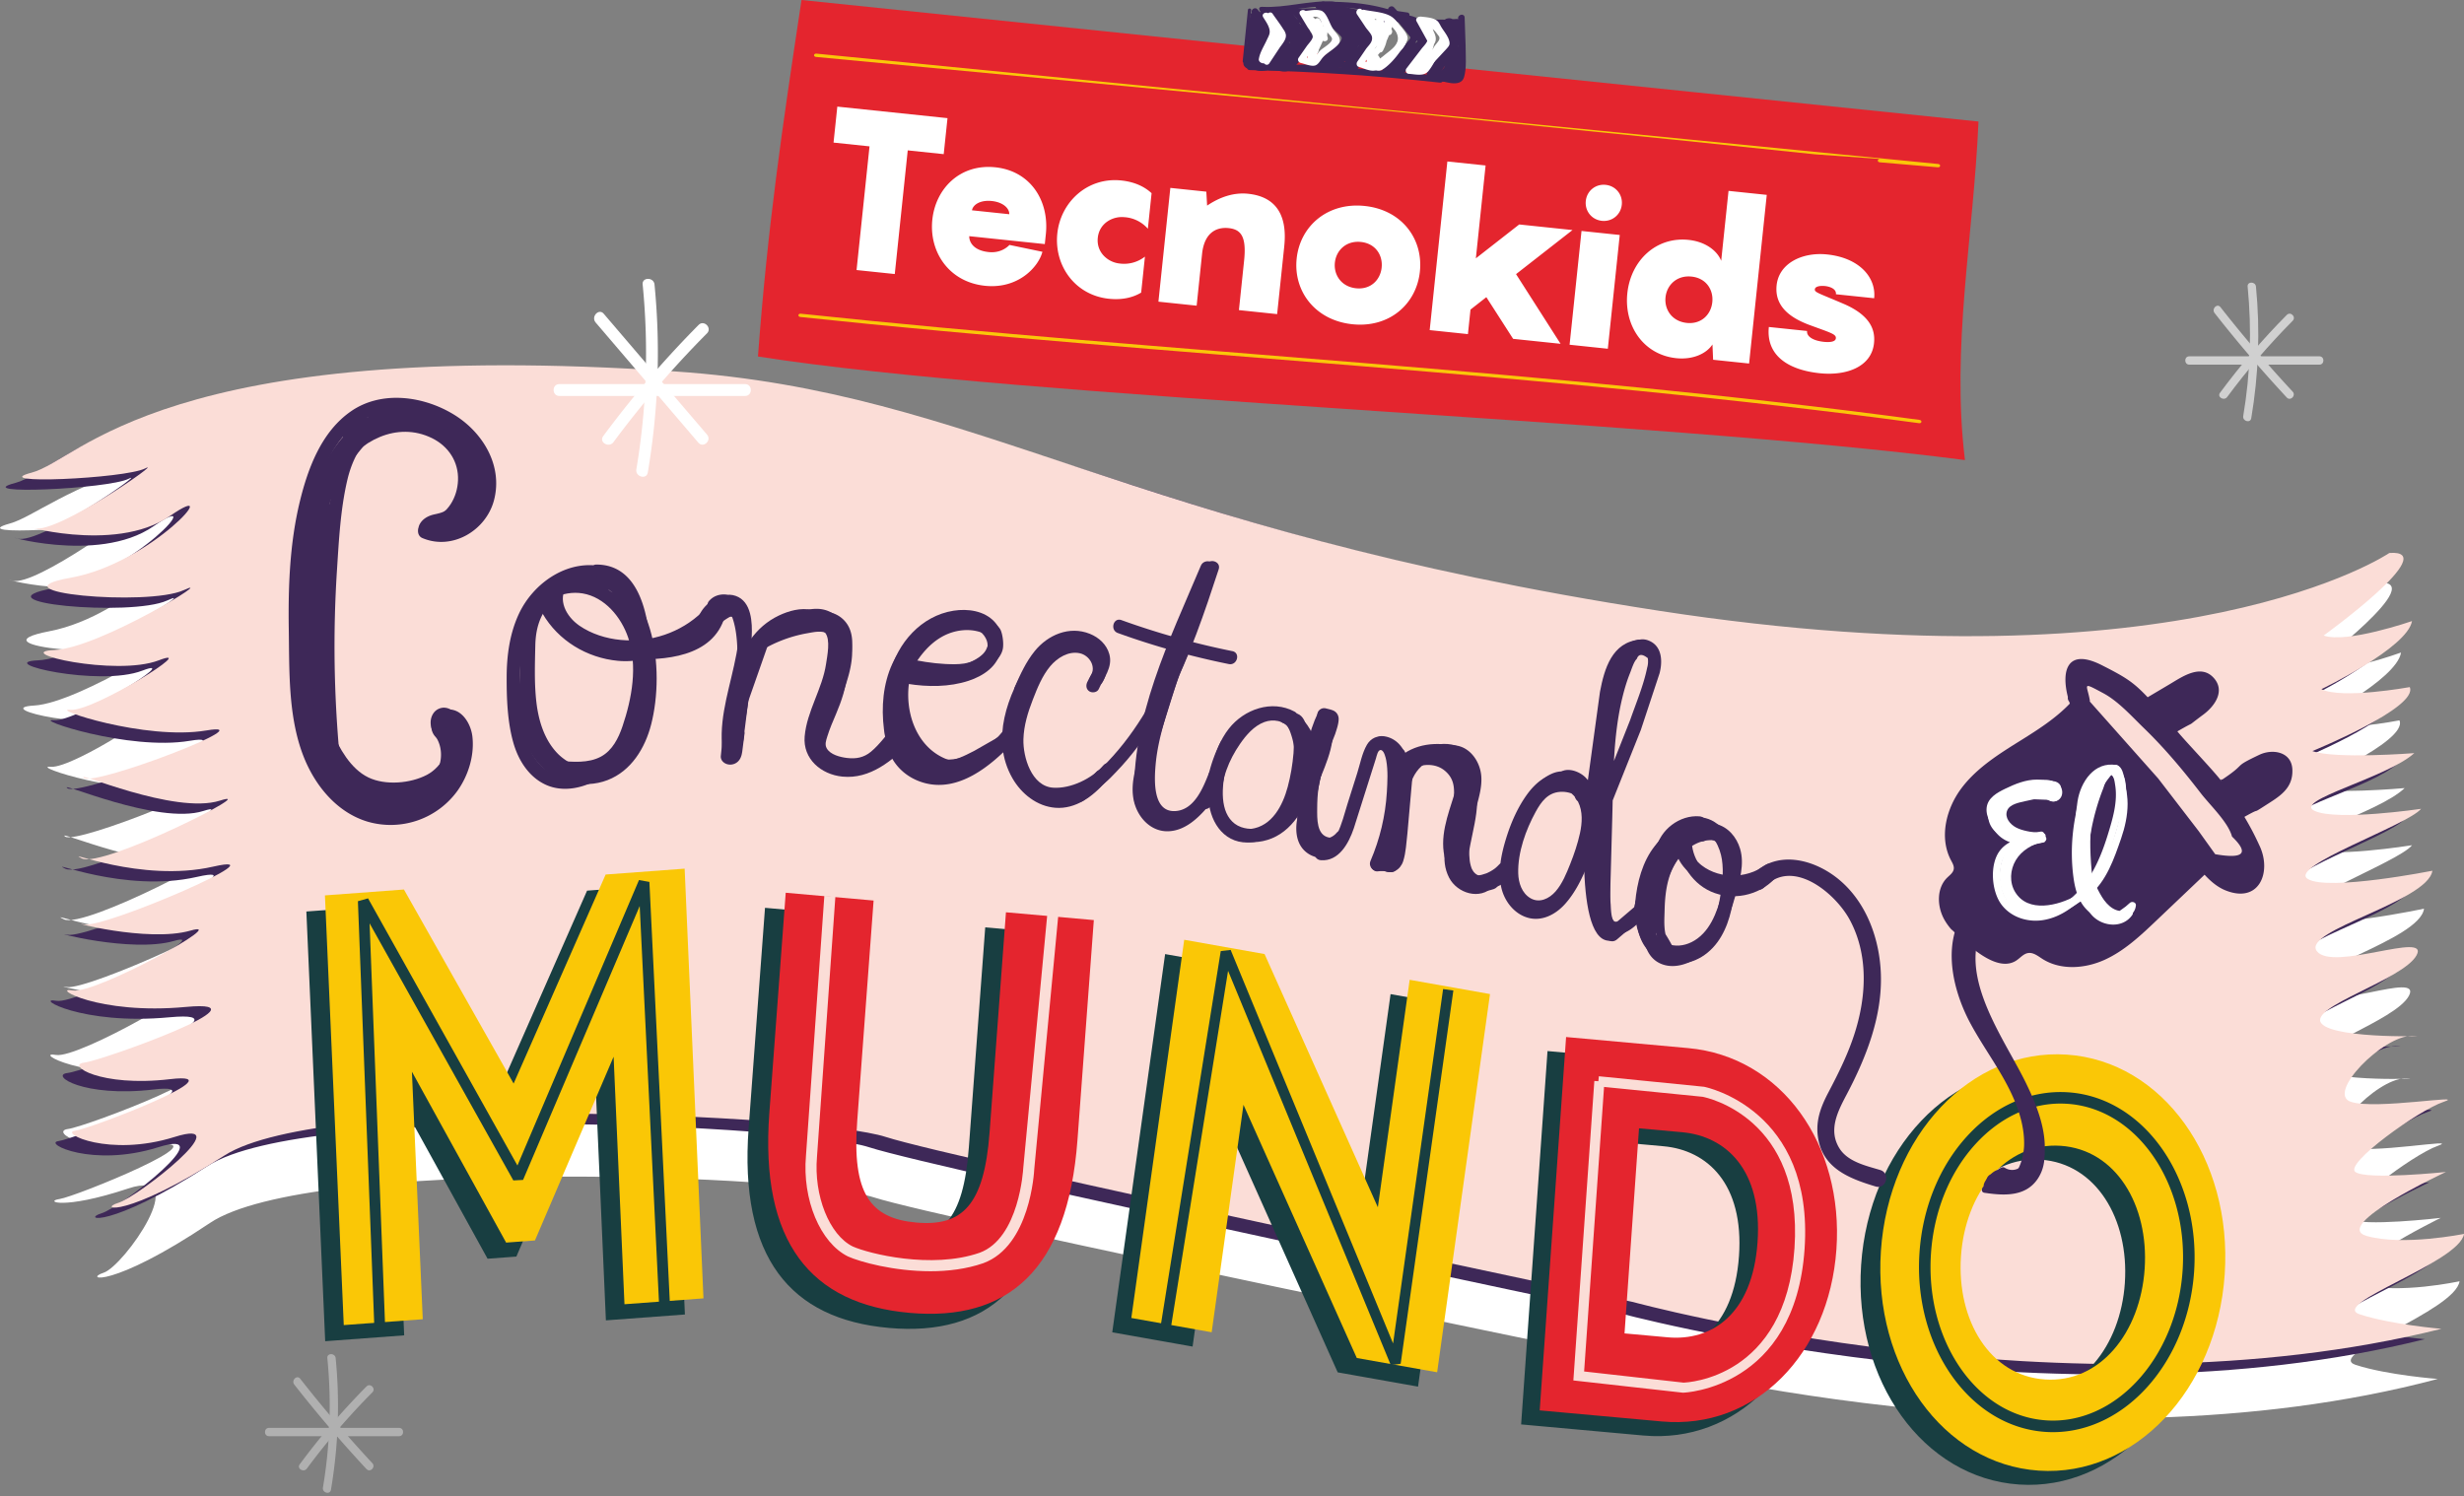 <svg xmlns="http://www.w3.org/2000/svg" xmlns:xlink="http://www.w3.org/1999/xlink" width="582.667" height="353.836" viewBox="0 0 154.164 93.619" xmlns:v="https://vecta.io/nano"><rect x="0" y="0" width="154.164" height="93.619" fill="#808080" stroke="none"/><defs><clipPath id="A"><path d="M169.888 972.942h24.481V948.37h-24.481z"/></clipPath><clipPath id="B"><path d="M510.247 1162.88h24.481v-24.57h-24.481z"/></clipPath><path id="C" d="M41.674 55.363l1.178 26.888-4.943.367-.679-15.489-4.922 11.498-1.803.134-5.895-10.694.679 15.489-4.943.367-1.178-26.888 4.943-.367 6.863 12.142 5.757-13.08z"/></defs><path d="M148.758 36.466s-13.288 8.75-46.349 3.375-29.299-13.367-61.46-13.978S3.591 31.934.611 32.758s5.837.34 7.111-.335S2.215 36.72.789 36.337s4.996 1.674 8.527-.88-1.108 3.061-6.22 4.039 4.855 1.808 7.121.725-5.227 3.764-8.071 3.925 3.858 1.686 6.551.598S4.604 48.1 3.18 47.981s4.714 1.942 8.549 1.241-6.936 3.648-7.652 3.125 5.714 2.33 8.55 1.374-7.354 4.448-8.641 3.798 3.714 1.554 8.256.449-6.79 4.045-8.072 3.792 3.995 1.154 6.69.332-5.934 4.169-7.36 3.918 1.581 1.575 7.124.99-5.23 3.499-6.366 3.643 1.011 1.581 5.416 1.007-4.947 3.231-5.942 3.374.168.712 4.281-.654-.256 4.857-1.532 5.268.437 1.057 6.656-3.115 37.104-3.018 41.529-1.603 47.051 10.142 47.051 10.142 27.533 7.418 50.805 1.222c0 0-3.132-.234-5.13-.877s6.227-3.376 6.493-5.235c0 0-3.833.833-6.116.193s4.939-4.159 4.939-4.159-4.974.58-5.691.056 3.944-4.017 5.504-4.562-4.263.572-5.833.058 1.95-4.262 3.799-4.281-4.834.313-5.698-.739 5.094-2.835 5.932-4.434-5.253 1.113-6.262-.204 6.939-3.25 7.204-5.242c0 0-6.531 1.391-7.819.608s6.225-3.509 7.069-4.578c0 0-5.256.847-6.685.199s4.531-2.166 6.223-3.774c0 0-4.976.447-6.403-.069 0 0 6.659-2.85 6.076-4.17 0 0-4.26.838-5.547.187 0 0 5.38-2.705 5.648-4.431 0 0-4.111 1.499-5.539.983 0 0 7.485-5.643 4.073-5.344" fill="#fff"/><path d="M148.456 35.25s-13.318 8.392-46.188 2.84-36.543-12.265-61.064-14.202C9.27 21.367 3.942 29.44.966 30.215s5.809.387 7.084-.258-5.526 4.131-6.942 3.744 4.959 1.679 8.501-.775-1.133 2.97-6.234 3.874 4.817 1.807 7.084.774-5.242 3.615-8.075 3.744 3.825 1.678 6.517.646-4.108 3.228-5.525 3.098 4.675 1.937 8.501 1.291-6.943 3.486-7.651 2.97 5.667 2.324 8.501 1.42-7.367 4.261-8.642 3.615 3.684 1.549 8.218.516S5.5 58.748 4.225 58.49s3.967 1.162 6.659.387-5.951 4.002-7.367 3.744 1.559 1.549 7.084 1.033-5.242 3.357-6.376 3.486.992 1.549 5.384 1.033-4.959 3.098-5.951 3.228 2.125 1.678 6.234.387-2.267 3.744-3.542 4.131.425 1.033 6.659-2.97 36.979-2.582 41.371-1.162 46.754 10.329 46.754 10.329 27.345 7.488 50.58 1.678c0 0-3.117-.258-5.1-.904s6.234-3.228 6.518-5.035c0 0-3.826.775-6.092.129s4.959-4.003 4.959-4.003-4.959.516-5.667 0 3.967-3.873 5.526-4.39-4.251.516-5.809 0 1.984-4.131 3.826-4.131-4.817.258-5.667-.775 5.1-2.711 5.951-4.26-5.242 1.033-6.234-.258 6.943-3.099 7.226-5.036c0 0-6.517 1.291-7.793.516s6.234-3.357 7.084-4.39c0 0-5.242.775-6.659.129s4.534-2.066 6.234-3.615c0 0-4.959.387-6.375-.129 0 0 6.659-2.711 6.092-4.002 0 0-4.251.774-5.526.129 0 0 5.384-2.582 5.667-4.26 0 0-4.109 1.42-5.526.904 0 0 7.509-5.423 4.109-5.164" fill="#3e2858"/><path d="M149.489 34.604s-12.729 8.684-45.677 3.615c-33.568-5.165-42.606-13.686-61.575-14.977-31.959-2.175-37.262 5.552-40.237 6.326s5.809.387 7.084-.258-5.526 4.131-6.942 3.744 4.959 1.679 8.501-.774-1.133 2.969-6.234 3.873 4.817 1.808 7.084.775-5.242 3.615-8.075 3.744 3.825 1.678 6.517.646-4.109 3.228-5.526 3.098 4.675 1.937 8.501 1.291-6.942 3.486-7.651 2.97 5.667 2.324 8.501 1.42-7.367 4.261-8.642 3.615 3.684 1.549 8.218.516-6.801 3.873-8.076 3.615 3.967 1.162 6.659.387-5.95 4.002-7.367 3.744 1.559 1.549 7.084 1.033-5.242 3.357-6.376 3.486.992 1.549 5.384 1.033-4.959 3.099-5.951 3.228 2.125 1.678 6.234.387-2.267 3.744-3.542 4.131.425 1.033 6.659-2.97 36.979-2.582 41.371-1.162 46.754 10.329 46.754 10.329 27.345 7.488 50.58 1.679c0 0-3.117-.259-5.1-.904s6.234-3.228 6.518-5.036c0 0-3.826.775-6.092.129s4.959-4.003 4.959-4.003-4.959.516-5.667 0 3.967-3.873 5.526-4.39-4.251.516-5.809 0 1.984-4.131 3.826-4.131-4.817.258-5.667-.775 5.1-2.711 5.951-4.26-5.242 1.033-6.234-.258 6.942-3.099 7.226-5.035c0 0-6.517 1.291-7.792.516s6.234-3.357 7.084-4.39c0 0-5.242.775-6.659.129s4.534-2.066 6.234-3.615c0 0-4.959.387-6.375-.129 0 0 6.659-2.711 6.092-4.002 0 0-4.251.774-5.526.129 0 0 5.384-2.582 5.667-4.26 0 0-4.109 1.42-5.526.903 0 0 7.509-5.423 4.109-5.164" fill="#fbddd7"/><g fill="#fff"><path d="M37.257 20.167l6.446 7.543c.326.351.851-.175.525-.525l-6.446-7.543c-.295-.376-.817.153-.525.525"/><path d="M38.382 27.666a61.96 61.96 0 0 1 5.851-6.807c.337-.34-.188-.866-.525-.526a63.25 63.25 0 0 0-5.967 6.957c-.285.385.36.756.641.375"/><path d="M40.209 17.804a43.77 43.77 0 0 1-.394 11.562c-.079.468.637.669.716.198.657-3.887.805-7.835.42-11.759-.046-.472-.79-.476-.743 0"/><path d="M34.997 24.776h11.62c.478 0 .479-.743 0-.743h-11.62c-.478 0-.479.743 0 .743"/></g><g transform="matrix(.353 0 0 -.353 -43.392 428.182)"><g clip-path="url(#B)" opacity=".63" fill="#fff"><path d="M515.444 1157.49a233.62 233.62 0 0 1 12.789-14.968c.648-.696 1.689.348 1.043 1.043-4.472 4.807-8.738 9.801-12.79 14.967-.585.747-1.621-.303-1.042-1.042"/><path d="M517.676 1142.611c3.536 4.778 7.422 9.289 11.609 13.507.67.674-.372 1.717-1.042 1.042-4.278-4.308-8.229-8.924-11.839-13.805-.565-.763.713-1.499 1.272-.744"/><path d="M521.301 1162.179c.75-7.649.5-15.361-.781-22.941-.156-.928 1.263-1.327 1.422-.392 1.303 7.713 1.596 15.546.834 23.333-.092.936-1.567.945-1.475 0"/><path d="M510.959 1148.344h23.057c.948 0 .95 1.475 0 1.475h-23.057c-.949 0-.95-1.475 0-1.475"/></g><g clip-path="url(#A)" opacity=".38" fill="#fff"><path d="M175.085 967.548c4.051-5.167 8.318-10.16 12.79-14.967.648-.697 1.689.348 1.042 1.042a233.6 233.6 0 0 0-12.789 14.967c-.585.747-1.622-.303-1.043-1.042"/><path d="M177.317 952.668c3.535 4.779 7.421 9.289 11.609 13.507.669.674-.373 1.717-1.043 1.042a125.65 125.65 0 0 1-11.839-13.805c-.565-.763.714-1.499 1.273-.744"/><path d="M180.942 972.236a86.85 86.85 0 0 0-.781-22.941c-.157-.928 1.263-1.327 1.422-.392 1.303 7.713 1.596 15.547.834 23.333-.092.936-1.568.945-1.475 0"/><path d="M170.6 958.402h23.057c.949 0 .95 1.474 0 1.474H170.6c-.948 0-.95-1.474 0-1.474"/></g></g><g fill="#183e41"><use xlink:href="#C"/><path d="M55.611 83.091c-6.145-.545-9.376-4.387-8.771-12.511l1.024-13.776 5.498.488-1.025 13.776c-.339 4.556.815 6.117 3.693 6.372s4.248-1.081 4.587-5.637l1.025-13.776 5.498.488-1.025 13.776c-.604 8.124-4.36 11.346-10.505 10.801m36.42-19.993l-3.308 23.665-5.027-.893-7.089-15.845-1.99 14.232-5.027-.893 3.308-23.666 5.027.893 7.089 15.845 1.99-14.232zm16.771 15.511c.321-4.541-1.986-6.638-4.715-6.886l-2.7-.245-.907 12.833 2.7.245c2.729.248 5.3-1.407 5.621-5.947m4.935.448c-.462 6.548-5.064 11.296-10.928 10.764l-7.636-.693 1.651-23.362 7.635.693c5.865.532 9.741 6.05 9.278 12.598m19.21 1.204c.269-3.994-1.807-7.465-5.255-7.697s-5.969 2.93-6.237 6.924 1.807 7.465 5.254 7.697 5.97-2.93 6.239-6.924m-16.503-1.11c.487-7.239 5.649-12.695 11.631-12.293s10.368 6.5 9.881 13.739-5.649 12.694-11.631 12.292-10.367-6.5-9.881-13.739"/></g><use xlink:href="#C" x="1.162" y="-1.009" fill="#fac706"/><path d="M56.906 82.148c-6.145-.545-9.375-4.387-8.771-12.511l1.025-13.776 5.498.488-1.024 13.776c-.339 4.556.815 6.117 3.693 6.372s4.248-1.081 4.587-5.637l1.025-13.776 5.498.488-1.025 13.776c-.604 8.124-4.36 11.346-10.505 10.801" fill="#e4252e"/><path d="M93.225 62.201l-3.308 23.665-5.027-.893L77.8 69.129l-1.99 14.233-5.027-.893 3.309-23.665 5.027.893 7.089 15.845 1.99-14.233z" fill="#fac706"/><path d="M109.963 77.732c.321-4.541-1.986-6.638-4.715-6.886l-2.7-.245-.907 12.833 2.7.245c2.729.248 5.301-1.407 5.622-5.947m4.935.448c-.462 6.548-5.064 11.296-10.928 10.764l-7.636-.693 1.651-23.362 7.635.693c5.865.532 9.741 6.05 9.278 12.598" fill="#e4252e"/><path d="M134.184 79.393c.269-3.994-1.807-7.465-5.255-7.697s-5.969 2.93-6.238 6.924 1.807 7.465 5.254 7.697 5.97-2.93 6.239-6.924m-16.503-1.11c.487-7.239 5.649-12.695 11.631-12.293s10.368 6.5 9.881 13.739-5.649 12.694-11.631 12.292-10.368-6.5-9.881-13.739" fill="#fac706"/><path d="M58.206 79.544c-2.286 0-4.392-.583-5.15-.924-1.742-.859-2.868-3.563-2.63-6.296l1.15-16.273.691.048-1.151 16.283c-.211 2.425.77 4.89 2.236 5.612 1.003.45 4.927 1.436 7.933.396 2.496-.908 2.732-5.242 2.735-5.286l1.512-15.962.688.065-1.51 15.946c-.008.181-.259 4.821-3.193 5.889-1.058.366-2.205.502-3.31.502" fill="#fbddd7"/><path d="M23.423 83.087l-1.03-26.696.635-.179 9.346 16.716 7.605-17.861.651.116 1.291 26.55-.677.033-1.22-25.073-7.297 17.137-.609.032-8.994-16.086.975 25.285zm63.592 2.326L76.836 60.747l-3.585 22.371-.64-.102 3.767-23.505.62-.072L87.16 84.064l3.13-22.177.642.091-3.297 23.356z" fill="#183e41"/><path d="M99.113 85.816l6.218.698c.219-.008 6.39-.257 6.944-8.414.554-8.165-5.49-9.422-5.747-9.472l-6.168-.616zm6.19 1.329l-6.863-.768 1.312-18.74.252.018.031-.311 6.584.658c.096.017 6.881 1.401 6.288 10.141-.594 8.748-7.533 9-7.603 9.001" fill="#fbddd7"/><path d="M136.918 79.525h.006zm-7.995-10.472c-1.936 0-3.804.882-5.304 2.513-1.63 1.774-2.626 4.216-2.805 6.876-.367 5.461 2.865 10.142 7.206 10.433 4.334.294 8.171-3.913 8.538-9.374s-2.866-10.141-7.206-10.433a6.47 6.47 0 0 0-.429-.014m-.478 20.559a6.86 6.86 0 0 1-.473-.016c-4.738-.319-8.272-5.344-7.877-11.202.189-2.823 1.252-5.421 2.993-7.316 1.761-1.916 3.999-2.887 6.313-2.731 4.737.319 8.271 5.344 7.878 11.202-.381 5.662-4.295 10.063-8.834 10.063" fill="#183e41"/><g fill="#3e2858"><path d="M26.434 33.671c1.868.785 3.974-.476 4.473-2.367.568-2.157-.683-4.236-2.487-5.35-1.895-1.169-4.523-1.548-6.442-.231-1.849 1.268-2.705 3.549-3.214 5.64-.639 2.624-.737 5.345-.696 8.034.04 2.6-.044 5.421.905 7.885.713 1.852 2.102 3.574 4.071 4.144a5.16 5.16 0 0 0 5.594-1.966c.672-.956 1.051-2.196.919-3.367-.103-.917-.822-2.005-1.896-1.618-.746.269-.933 1.305-.246 1.772s1.623-.217 1.321-1.006c-.191-.499-1.002-.283-.809.223.063.165-.394-.075.117-.219.277-.078.563.431.612.569.141.4.101.941.034 1.352a4.44 4.44 0 0 1-1.065 2.228c-1.124 1.26-2.989 1.704-4.576 1.154-3.34-1.158-3.937-5.259-4.063-8.285-.154-3.682-.271-7.483.686-11.075.4-1.5.973-3.056 2.08-4.185 1.304-1.329 3.151-1.529 4.87-.963 1.751.577 3.421 1.972 3.57 3.921.147 1.932-1.58 3.723-3.536 2.901-.497-.209-.715.603-.223.809"/><path d="M27.355 44.625c-.171.633.072 1.099.316 1.675.29.689.246 1.37-.117 2.025-.72 1.298-2.214 1.799-3.6 1.364-3.234-1.016-3.874-4.845-4.204-7.74-.353-3.097-.555-6.307.163-9.369.642-2.732 2.258-6.471 5.657-6.104 1.584.171 3.361 1.114 3.956 2.674.56 1.469-.472 3.438-2.188 3.226-.534-.066-.53.774 0 .839 1.455.18 2.693-.951 3.079-2.294.441-1.536-.391-3.052-1.582-3.99-1.274-1.003-3.046-1.54-4.656-1.238-1.682.314-2.915 1.636-3.718 3.072-1.92 3.433-2.046 7.559-1.73 11.384.289 3.501.589 8.083 4.087 9.963 1.51.812 3.317.797 4.64-.359.591-.516 1.046-1.233 1.198-2.008.075-.386.078-.786-.007-1.171-.124-.564-.645-1.133-.484-1.727.141-.522-.669-.745-.809-.223"/><path d="M27.403 33.567c1.717-.258 2.724-2.153 2.498-3.771-.26-1.858-1.856-3.349-3.514-4.056-1.002-.428-2.203-.593-3.152.053-.444.302-.025 1.029.423.725.875-.595 1.995-.26 2.849.211.841.463 1.617 1.108 2.111 1.941.464.781.616 1.671.315 2.538-.277.797-.905 1.424-1.753 1.551-.532.08-.306.889.223.809"/><path d="M27.206 33.295c2.029-.635 2.853-3.197 1.899-5.027-1.154-2.214-4.249-2.568-6.272-1.441-2.523 1.407-3.438 4.345-3.583 7.055l-.056 5.571c-.008 1.713-.08 3.446.143 5.15.386 2.952 2.212 6.198 5.56 6.237.54.006.54-.833 0-.839-2.577-.031-4.142-2.457-4.607-4.739-.545-2.674-.258-5.574-.246-8.286.011-2.531-.143-5.239 1.24-7.48 1.183-1.917 3.562-3.148 5.739-2.083 1.034.506 1.679 1.482 1.633 2.642-.042 1.061-.625 2.103-1.675 2.432-.514.161-.294.971.223.809"/><path d="M23.747 49.86c-1.019-.373-1.651-1.32-2.117-2.249-.594-1.184-1.034-2.452-1.526-3.679-.173-.432-.792-.383-.824.111-.213 3.234 2.302 6.394 5.51 6.888.226.035.449-.057.516-.293.057-.198-.069-.482-.293-.516-2.865-.441-5.085-3.18-4.894-6.078l-.824.112 1.697 4.047c.567 1.081 1.358 2.038 2.532 2.467.508.186.727-.625.223-.809"/><path d="M23.827 49.782c-1.603-.101-3.019-1.582-3.064-3.187-.015-.539-.854-.541-.839 0 .059 2.089 1.824 3.896 3.903 4.027.226.014.419-.203.419-.42 0-.239-.192-.405-.419-.419m4.207-4.08c.05.08.092.163.134.247.019.044.019.042 0-.004l.025.065.035.099a2.33 2.33 0 0 1 .07.272c.004.02.024.17.012.062l.011.122c.006.088.007.176.003.264l-.01.14c-.006.049-.005.047.002-.007l-.009.052a2.19 2.19 0 0 1-.059.256l-.044.133-.025.066c.02-.046.02-.047.001-.004-.09.2-.065.461.151.574.183.097.478.064.574-.15.376-.839.344-1.822-.145-2.611-.116-.186-.38-.276-.574-.15-.187.12-.274.374-.151.574"/><path d="M27.639 45.687c.821.966.016 2.299-.923 2.794-1.032.543-2.605.679-3.669.165-1.118-.541-1.819-1.83-2.297-2.92-.558-1.274-.821-2.66-.809-4.048.005-.54-.834-.541-.839 0-.012 1.328.213 2.657.687 3.899.434 1.137 1.046 2.314 1.943 3.157.943.885 2.183 1.134 3.442 1.014 1.12-.107 2.297-.488 3.017-1.404.743-.944.837-2.315.041-3.251-.351-.412-.942.184-.593.593"/><path d="M26.012 49.456h-1.64c-.219 0-.43.193-.42.419s.185.42.42.42h1.64c.219 0 .43-.193.419-.42s-.185-.419-.419-.419m-.828-23.831c-4.19.019-4.54 5.331-4.811 8.377a73.85 73.85 0 0 0 .05 13.448l.824-.111c-1.316-4.837-1.688-9.865-1.115-14.844l-.824.111a18.16 18.16 0 0 1 .439 5.918h.839l.045-7.79c.006-.54-.833-.54-.839 0l-.045 7.79c0 .548.792.53.839 0 .182-2.067.02-4.126-.469-6.141-.12-.494-.774-.328-.824.111a40 40 0 0 0 1.145 15.067c.12.442.87.372.824-.111a74.03 74.03 0 0 1-.183-11.715c.123-1.899.22-3.877.66-5.733.402-1.694 1.489-3.528 3.444-3.537.54-.002.541-.842 0-.839m12.761 9.883c-2.273-.641-4.564.901-5.497 2.94-.56 1.222-.743 2.572-.747 3.906-.005 1.36.048 2.841.429 4.155.312 1.077.967 2.114 2.018 2.594 1.121.511 2.426.193 3.435-.431 2.153-1.333 3.042-3.891 3.121-6.313.076-2.324-.107-7.03-3.383-7.034-.54-.001-.541.839 0 .839 2.438.004 2.509 3.768 2.547 5.466.046 2.079-.411 4.267-1.974 5.75-.742.704-1.844 1.291-2.897 1.118-1.097-.18-1.77-1.22-2.058-2.211-.303-1.041-.351-2.176-.388-3.254s.007-2.172.291-3.219c.565-2.084 2.542-4.156 4.88-3.496.521.147.743-.663.223-.809"/><path d="M36.469 36.262c3.329.505 3.908 4.492 3.714 7.235-.089 1.269-.387 2.665-1.243 3.652-.929 1.072-2.45 1.378-3.727.751-1.46-.716-1.865-2.408-1.9-3.903-.02-.869.062-1.735.075-2.603.013-.834-.175-1.738.039-2.553.331-1.262 1.81-1.915 3.024-1.71 1.391.235 2.414 1.484 2.849 2.757.609 1.779.237 3.822-.352 5.558-.252.74-.629 1.504-1.342 1.893-.797.434-1.789.334-2.657.266-.539-.042-.536.797 0 .839 1.8.141 3.517-.074 4.42-1.835.858-1.674 1.251-3.895 1.005-5.755-.217-1.643-1.074-3.275-2.558-4.105-1.323-.74-3.008-.628-4.19.343-1.556 1.279-1.027 3.361-1.104 5.13-.081 1.853-.169 3.925 1.083 5.451 1.035 1.261 2.887 1.726 4.405 1.141 1.483-.571 2.351-2.004 2.731-3.484.873-3.401.276-9.222-4.047-9.878-.528-.08-.756.728-.223.809"/><path d="M34.779 36.186c-.701.952-.417 2.235.325 3.071.764.861 1.98 1.345 3.092 1.538 2.281.396 4.678-.3 6.342-1.922.387-.378-.207-.971-.594-.593-1.345 1.312-3.24 1.936-5.105 1.762-.906-.084-1.841-.376-2.593-.896-.814-.563-1.41-1.629-.743-2.535.321-.435-.407-.854-.725-.424"/><path d="M34.05 37.591c.401 2.517 3.046 3.511 5.287 3.635 2.21.123 5.279-.095 6.013-2.651.101-.353-.303-.657-.617-.474-1.76 1.027-3.646 2.515-5.783 2.428-1.747-.071-3.404-1.048-4.28-2.562-.271-.467-.996-.045-.725.424.98 1.695 2.774 2.775 4.712 2.958 2.429.229 4.51-1.362 6.499-2.523l-.616-.474c-.613 2.134-3.419 2.134-5.204 2.035-1.898-.105-4.138-.882-4.478-3.019-.085-.532-.894-.306-.809.223"/><path d="M44.569 39.168c.179-.365.404-.793.761-1.015.445-.277.715.131.806.534.216.95-.006 2.028-.21 2.961-.413 1.882-1.035 3.746-.659 5.69.082.424.698.374.809 0 .661-2.231.991-4.56.948-6.889-.016-.893.033-2.052-.618-2.759-.521-.567-1.488-.708-2.033-.101-.359.401.232.997.593.593.231-.258.6-.157.817.075.276.294.325.755.356 1.138.067.829.064 1.669.025 2.5-.084 1.772-.393 3.52-.897 5.22h.809c-.476-2.46.84-4.836.956-7.272.042-.874-.001-2.206-1.002-2.556-1.019-.356-1.795.662-2.185 1.458-.237.483.487.909.725.424"/><path d="M46.944 42.229c.179-1.433 1.254-2.735 2.642-3.154.71-.214 1.55-.096 2.045.523.343.429.126 1.444.052 1.947-.23 1.554-1.203 2.961-1.338 4.533-.122 1.413 1.035 2.383 2.357 2.516 1.748.176 3.147-1.021 4.302-2.174.383-.382-.211-.975-.593-.593-1.064 1.063-2.495 2.365-4.131 1.832-.854-.278-1.229-.995-1.048-1.86.175-.835.526-1.671.805-2.477.246-.712.455-1.38.527-2.132.056-.579.183-1.356-.118-1.887-.307-.543-1.049-1.004-1.646-1.137-.695-.156-1.444.053-2.072.351-1.459.693-2.425 2.13-2.623 3.714-.067.534.773.53.839 0"/><path d="M55.973 45.39c-.49.548-.913 1.174-1.482 1.648-.445.37-.937.458-1.5.389-.423-.052-1.039-.2-1.267-.605-.134-.239-.039-.491.036-.736.149-.488.355-.955.554-1.425.346-.817.614-1.623.701-2.511.075-.761.184-1.746-.142-2.462-.465-1.021-1.607-1.179-2.602-1.025-1.173.182-2.346.705-3.346 1.336-.456.288-.035 1.014.423.725.892-.562 1.906-1.017 2.944-1.217.451-.086 1.005-.138 1.422.097.642.363.518 1.247.501 1.872-.026.958-.239 1.827-.606 2.71-.301.725-.803 1.573-.796 2.377.011 1.172 1.338 1.649 2.315 1.715 1.64.111 2.461-1.203 3.438-2.295.359-.401-.233-.997-.594-.593"/><path d="M44.477 39.174c.279-.506 1.033-1.46 1.367-.464.281.837.299 1.815.302 2.69.003.914-.073 1.826-.183 2.733l-.199 1.422c-.048.322-.019.837-.29 1.059l.408-.108-.025-.007.251.193c-.125-.241-.037-.726.037-.971.182-.603.446-1.192.651-1.789l1.27-3.623c.196-.503-.615-.721-.809-.223l-1.634 4.65c-.213.579-.406 1.075-.391 1.7.01.39.196 1.134.75.837s.537-1.135.617-1.665l.302-2.415a17.71 17.71 0 0 0 .062-2.559c-.04-.72-.089-1.519-.33-2.204-.211-.601-.689-1.102-1.374-1.01-.702.095-1.188.755-1.507 1.331-.261.473.463.897.725.424m13.364 3.552c.99-.004 2.022-.077 2.955-.433.704-.268 1.796-.876 1.949-1.704.057-.307-.005-.829-.119-1.121-.169-.436-.784-.651-1.198-.763-.979-.263-2.083-.08-2.955.426-1.696.984-2.69 3.024-3.01 4.895-.175 1.025-.208 2.137.2 3.113.393.942 1.222 1.6 2.201 1.859 2.109.558 4.064-1.024 5.438-2.456.374-.39-.219-.984-.593-.594a11.32 11.32 0 0 1-1.642 1.409c-.558.394-1.21.843-1.907.918-.797.086-1.669-.164-2.245-.734-.657-.651-.767-1.633-.726-2.514.073-1.537.661-3.17 1.696-4.324.538-.6 1.194-1.049 1.992-1.214.389-.08.808-.09 1.197-.006a2.3 2.3 0 0 1 .586.207c.217.113.183.105.217.35.019.134.071.307.026.429-.056.154-.265.334-.38.44-.305.28-.679.481-1.068.617-.839.295-1.732.356-2.614.36-.54.002-.541.841 0 .839"/><path d="M62.709 45.798c-.487.611-1.132 1.071-1.828 1.416-.679.337-1.507.609-2.275.492-1.512-.229-2.391-2.018-2.251-3.415.054-.537-.786-.533-.839 0-.175 1.746.988 3.84 2.795 4.211.919.189 1.871-.06 2.711-.431.859-.379 1.692-.94 2.281-1.68.333-.418-.257-1.016-.593-.593"/><path d="M62.824 45.915l-1.868 1.067c-.608.312-1.31.676-2.011.669-.902-.008-1.564-.421-2.004-1.203-.446-.793-.64-1.711-.634-2.616.011-1.671.666-3.358 2.129-4.269.655-.408 1.474-.667 2.249-.531.742.13 1.421.698 1.066 1.506-.36.822-1.195 1.018-2.007 1.024s-1.632-.093-2.43-.247c-.528-.102-.754.707-.223.809 1.629.314 3.981.756 5.142-.772.555-.73.64-1.742-.011-2.447-.639-.692-1.675-.831-2.561-.692-2.022.318-3.526 2.03-3.99 3.958-.261 1.082-.279 2.231-.006 3.312.254 1.01.815 2.17 1.782 2.674 1.978 1.031 4.152-.546 5.8-1.519.465-.274.043-1-.424-.725"/><path d="M56.819 42.52l.911.182c.111.022.223.017.323-.042a.43.43 0 0 0 .193-.251c.024-.107.019-.228-.042-.323-.057-.088-.144-.172-.251-.193l-.911-.182c-.112-.022-.223-.017-.323.042-.087.051-.17.151-.193.251-.024.107-.019.228.042.323.057.088.144.171.251.193"/><path d="M56.802 42.791c1.244.199 2.595.204 3.804-.194.906-.298 1.842-.907 2.001-1.919s-.6-1.95-1.543-2.236c-1.102-.334-2.272.138-3.137.818-1.582 1.242-2.436 3.433-2.187 5.422.18 1.432.921 2.944 2.332 3.476 1.921.725 3.923-.519 5.323-1.735.408-.355-.188-.947-.594-.593-1.053.915-2.481 1.897-3.961 1.667-.931-.144-1.455-.692-1.852-1.528-.736-1.548-.513-3.385.375-4.824.407-.661.967-1.229 1.65-1.605.792-.437 1.943-.596 2.553.224.635.853-.193 1.634-.964 1.947-1.098.445-2.423.457-3.576.272-.528-.084-.756.724-.223.809"/><path d="M68.964 42.712c.758-1.169-.276-2.62-1.552-2.698-1.645-.101-2.669 1.375-3.254 2.705-.66 1.5-1.232 3.163-.833 4.813.296 1.222 1.209 2.524 2.565 2.596 1.306.068 2.886-.651 3.731-1.64.349-.409-.242-1.005-.593-.594-.704.824-2.038 1.469-3.138 1.394-1.355-.091-1.889-1.921-1.858-3.032.024-.855.279-1.685.587-2.476.28-.721.589-1.495 1.091-2.094.438-.522 1.136-.964 1.847-.811.611.132 1.046.852.683 1.413-.295.455.431.876.725.424"/><path d="M64.397 41.325c-1.345 2.176-2.444 4.934-1.055 7.366.56.98 1.54 1.765 2.693 1.854 1.26.097 2.361-.713 3.131-1.632.344-.411-.247-1.008-.594-.593-.624.746-1.495 1.49-2.538 1.386-.978-.097-1.737-.896-2.128-1.746-.97-2.112.093-4.398 1.215-6.211.285-.46-.441-.883-.725-.424"/><path d="M68.745 43.117c.312-.701.889-1.363.663-2.182-.167-.606-.649-1.046-1.218-1.275-1.283-.518-2.634.064-3.46 1.09-.536.667-.892 1.441-1.23 2.222-.09.208-.061.45.151.574.177.104.484.059.574-.151.515-1.191 1.218-2.91 2.708-3.073.525-.058 1.162.066 1.501.507.479.622-.159 1.292-.414 1.864-.092.207-.06.451.151.574.179.104.481.058.574-.151m-.967 6.984c4.751-3.454 6.718-9.118 8.472-14.479.168-.514-.642-.735-.809-.223-1.676 5.123-3.537 10.67-8.086 13.978-.433.315-.014 1.043.424.725"/><path d="M72.92 42.135l-1.338 4.247c-.385 1.221-.969 2.594-.6 3.889.272.954 1.067 1.776 2.112 1.743 1.138-.035 2.016-.96 2.682-1.787.335-.417-.255-1.015-.594-.593-.513.638-1.246 1.556-2.153 1.543-1.025-.015-1.382-1.211-1.309-2.049.097-1.125.585-2.249.922-3.319l1.087-3.451c.163-.516-.647-.737-.809-.223m-2.98-2.525c2.263.817 4.582 1.465 6.94 1.942.527.107.753-.702.223-.809a49.07 49.07 0 0 1-6.94-1.942c-.509-.183-.728.627-.223.809"/><path d="M81.382 45.174c-.382-.635-1.108-.97-1.842-.932-.815.043-1.527.515-2.066 1.101-1.083 1.177-1.895 2.866-1.869 4.49.023 1.434.856 2.902 2.453 2.885 1.776-.018 2.847-1.595 3.286-3.139.289-1.017.431-2.092.467-3.147.024-.73-.075-2.005-1.131-1.798-.53.104-.305.913.223.809-.074.014-.07-.038-.027.031.031.049.046.097.064.152.04.129.039.257.039.391l-.048 1.105c-.061.714-.178 1.428-.365 2.121-.312 1.157-.974 2.451-2.298 2.624-1.156.151-1.766-.865-1.819-1.887-.063-1.219.449-2.435 1.129-3.423.382-.556.877-1.136 1.528-1.377.54-.2 1.234-.108 1.55.418.278.462 1.004.041.725-.423"/><path d="M80.998 44.528c-1.42-.767-3.164-.149-4.115 1.068-.527.674-.846 1.486-1.019 2.318-.169.81-.257 1.669-.129 2.491.121.775.503 1.506 1.186 1.924.622.38 1.392.444 2.095.3 1.624-.334 2.577-1.853 3.02-3.338.288-.963.485-2.062.188-3.047-.252-.832-.845-1.531-1.685-1.796-.516-.163-.737.647-.223.809 1.433.452 1.298 2.303 1.01 3.448-.293 1.165-.881 2.511-2.082 2.983-.502.197-1.081.246-1.594.064-.586-.208-.923-.72-1.058-1.308-.143-.622-.087-1.302.011-1.927.105-.663.283-1.326.613-1.916.633-1.13 2.084-2.037 3.358-1.348.475.257.9-.467.423-.725"/><path d="M82.259 45.434a30.38 30.38 0 0 1-.447 3.021l-.673 2.92c-.111.773.025 1.597.724 2.048.536.346 1.317.384 1.746-.151.335-.417-.255-1.015-.593-.593-.29.361-.831.061-.987-.292-.298-.675.094-1.57.261-2.234a32.32 32.32 0 0 0 .809-4.718c.053-.537-.787-.533-.839 0"/><path d="M82.533 52.596c-.909-.95-.498-2.466-.07-3.545.551-1.387 1.271-2.852.771-4.366-.103-.314-.602-.448-.767-.1-.606 1.278-.889 2.665-.797 4.079.035.536.874.54.839 0-.083-1.262.139-2.511.682-3.655l-.767-.1c.527 1.596-.562 3.111-1.005 4.589-.374 1.246-.438 2.692.52 3.693.374.391.967-.203.593-.593"/><path d="M82.641 53.826c1.136.084 1.749-1.074 2.061-1.993l1.386-4.378c.05-.158.121-.586.339-.516.179.057.278.492.306.645.116.639.075 1.348.037 1.992-.089 1.472-.438 2.934-1.021 4.289-.212.491.511.919.724.424.495-1.148.846-2.341 1.02-3.58.087-.625.138-1.253.139-1.885.002-.554.023-1.174-.155-1.705-.135-.401-.379-.829-.796-.986-.451-.169-.92.06-1.155.464-.306.526-.427 1.202-.609 1.778l-.61 1.929c-.195.616-.346 1.276-.639 1.855-.211.418-.506.866-1.026.828-.539-.04-.537.799 0 .839"/><path d="M87.348 52.519c.113-1.308.322-2.727.843-3.942.204-.476.533-.982 1.083-1.077.498-.086 1.004.174 1.344.523.879.903.571 2.36.232 3.428-.356 1.122-.766 2.335-.188 3.461.511.996 1.946 1.431 2.774.551.37-.393-.222-.988-.593-.593-.341.363-.933.269-1.253-.081-.415-.454-.439-1.148-.332-1.722.241-1.294.889-2.46.744-3.817-.12-1.132-.771-2.148-1.893-2.503-1.09-.345-2.08.268-2.566 1.242-.68 1.362-.904 3.031-1.033 4.531-.046.538.793.535.839 0"/><path d="M93.259 54.812c-.588.225-1.191.001-1.607-.452-.488-.533-.564-1.314-.499-2.003.074-.785.361-1.535.6-2.281.213-.662.465-1.4.389-2.106-.16-1.498-1.834-1.673-2.971-1.165-1.205.539-1.767 1.707-1.927 2.958-.177 1.378.087 2.947-.746 4.151l.782.212.645-6.894c.05-.538-.79-.534-.839 0l-.645 6.894c-.042.451.569.52.782.212.698-1.009.723-2.256.774-3.437.052-1.197.166-2.568 1.322-3.233.467-.269 1.353-.52 1.798-.074.478.478.059 1.515-.105 2.047-.418 1.352-.999 2.787-.567 4.214.376 1.242 1.719 2.273 3.038 1.766.499-.192.283-1.003-.223-.809"/><path d="M89.906 47.484c1.357.179 1.739 1.807 1.665 2.928-.099 1.512-.719 2.945-.58 4.48.048.534.888.539.839 0-.165-1.82.762-3.543.566-5.364-.151-1.395-1.026-2.691-2.491-2.884-.534-.07-.528.77 0 .839"/><path d="M91.843 52.452l.529-1.96c.169-.624.358-1.277.307-1.931-.084-1.077-.956-2.143-2.128-1.887-.527.115-.304.925.223.809.338-.074.652.156.838.421.253.361.266.824.21 1.248-.065.497-.224.985-.355 1.469l-.434 1.609c-.141.522.669.745.809.223m7.514-2.806c-.174-.77-.916-1.218-1.672-1.244-.889-.03-1.613.59-2.111 1.265-.605.822-1.036 1.804-1.336 2.776-.306.988-.543 2.103-.297 3.129.2.831.804 1.609 1.649 1.85.869.248 1.716-.19 2.296-.821.672-.731 1.123-1.672 1.484-2.588.349-.883.616-1.83.655-2.783.038-.911-.158-1.891-.809-2.569-.534-.557-1.751-.814-1.88.226-.066.535.774.53.839 0-.024.199-.081.064.13.131a.72.72 0 0 1 .278.197 1.87 1.87 0 0 1 .436.699c.203.568.206 1.201.125 1.792-.189 1.384-.773 2.873-1.603 3.998-.345.468-.869.991-1.5.949-.622-.041-1.085-.602-1.253-1.162-.228-.756-.071-1.584.119-2.329a9.67 9.67 0 0 1 .796-2.094c.331-.634.736-1.361 1.402-1.694.51-.254 1.299-.139 1.442.495.119.527.928.304.809-.223"/><path d="M99.983 52.381l2.679-6.708 1.171-3.543c.195-.746.165-1.704-.671-2.044-.826-.336-1.348.434-1.664 1.076-.523 1.063-.831 2.216-1.029 3.38-.416 2.45-.389 4.961-.456 7.438l-.119 4.359c-.024.868-.163 2.046.769 2.506.181.09.357.063.508-.066l1.641-1.399c.412-.351-.185-.942-.593-.593l-1.641 1.399.508-.066c-.532-.263-.37-1.159-.357-1.636l.048-1.744.099-3.633c.068-2.483.038-5.023.629-7.451.128-.527.282-1.05.486-1.553.083-.205.233-.708.421-.879.106-.306.334-.32.685-.043a1.4 1.4 0 0 1-.042.608c-.225 1.101-.692 2.206-1.062 3.266l-2.733 6.903c-.217.489.506.917.725.423"/><path d="M107.163 51.576c-1.629-.415-2.981.774-3.722 2.108-.756 1.361-1.459 3.101-.849 4.643.564 1.426 2.03 2.075 3.448 1.455 1.519-.663 2.123-2.267 2.543-3.752.263-.93.574-1.954.29-2.917-.218-.737-.761-1.381-1.529-1.56-.526-.122-.75.687-.223.809 1.397.325 1.009 2.158.74 3.131-.315 1.141-.649 2.483-1.651 3.228-.957.711-2.202.605-2.761-.521-.574-1.155-.062-2.505.454-3.581.549-1.143 1.556-2.613 3.037-2.236.524.133.747-.676.223-.809"/><path d="M105.011 52.324c-.115 1.419.726 2.882 2.034 3.462 1.331.59 2.96.271 3.971-.779.375-.389-.218-.983-.593-.593-.759.788-2.013 1.076-3.024.616-1.031-.469-1.639-1.591-1.549-2.706.044-.538-.796-.536-.839 0"/><path d="M110.464 54.123c-1.234.923-3.1.909-4.239-.183-.311-.298-.605-.702-.611-1.152-.005-.407.248-.83.695-.818.873.024 1.313 1.082 1.424 1.804.128.834.011 1.712-.14 2.534-.163.888-.428 1.827-1.091 2.478-.58.568-1.473.905-2.232.485-.813-.45-1.135-1.403-1.144-2.284-.01-1.032.254-2.202.772-3.101.497-.862 1.449-1.546 2.478-1.256.521.146.743-.663.223-.809-1.143-.322-2.335.203-3.057 1.106-.782.978-1.121 2.301-1.232 3.529-.106 1.179.178 2.453 1.117 3.247.882.744 2.084.758 3.052.162 1.039-.64 1.578-1.768 1.84-2.922.253-1.113.413-2.32.213-3.453-.186-1.054-.895-2.19-2.041-2.34-1.166-.152-1.894.997-1.664 2.054.262 1.204 1.502 2.049 2.638 2.313 1.172.272 2.451.059 3.422-.667.428-.32.01-1.048-.424-.725"/><path d="M106.334 51.08c-1.237-.102-2.477.838-2.717 2.055-.042.214.061.463.293.516.208.047.471-.063.516-.293.024-.124.062-.241.105-.359.011-.029.008-.02-.011.025l.021-.044.036-.073.098-.168.055-.08c.013-.019.077-.095.013-.019l.118-.135.128-.126.074-.064c.013-.011.101-.072.018-.016l.304-.192.087-.044c.016-.007.117-.047.019-.01l.184-.065.173-.045.08-.016.064-.01-.047.007c.006-.031.355-.007.39-.005.219.018.429-.206.419-.419-.011-.243-.185-.4-.419-.419m-6.456-.465c.039-1.862-2.416-2.413-3.661-1.385-.668.551-1.059 1.457-1.378 2.24-.345.848-.59 1.754-.672 2.668-.077.862.085 1.763.695 2.411.555.588 1.378.794 2.132.485.779-.319 1.264-1.018 1.619-1.75.429-.883.785-1.821 1.014-2.776.231-.965.287-2.052-.26-2.928-.486-.779-1.373-1.208-2.279-1.004-.526.119-.304.928.223.809.606-.137 1.159.252 1.422.78.304.611.26 1.329.118 1.977-.144.654-.361 1.297-.609 1.919-.234.586-.494 1.232-.913 1.713-.392.45-1.008.758-1.573.428-.544-.318-.752-.967-.767-1.564-.032-1.311.471-2.708 1.093-3.843.345-.63.756-1.196 1.531-1.248.672-.045 1.443.301 1.427 1.068-.011.54.828.54.839 0"/><path d="M98.397 48.408a1.52 1.52 0 0 0-.647-.142 1.67 1.67 0 0 0-.593.119c-.373.151-.684.391-.971.67-.158.153-.165.441 0 .593s.425.163.593 0l.17-.159.089-.075.045-.037-.039.03c.049-.053.13-.093.191-.131s.126-.069.191-.102a.39.39 0 0 0-.034.014l.055-.02.111-.035.114-.025c.085-.018-.093.007.019-.001l.101-.002.058.002c.047.005.039.003-.025-.005.013-.01.096.019.112.024.025.007.146.054.036.006.107.047.205.075.323.042a.43.43 0 0 0 .251-.193c.096-.181.065-.481-.151-.574m1.848 2.303l.389-1.136a.64.64 0 0 0-.006.013l.03-.069.063-.138.138-.268.156-.258.085-.124.045-.061a.44.44 0 0 0 .004-.005c.137-.171.18-.429 0-.593-.152-.14-.447-.183-.593 0-.567.71-.855 1.559-1.12 2.417-.065.21.077.467.293.516.228.052.447-.068.516-.293"/><path d="M102.908 40.056c-.769-.134-1.273.307-1.586.982-.422.908-.724 1.886-.94 2.862-.478 2.158-.425 4.381-.446 6.578-.021 2.158-.249 4.444.048 6.586.077.553.204 1.316.868 1.411.788.113 1.534-.513 1.963-1.097.32-.436-.408-.855-.724-.424-.137.187-.795.859-1.086.696-.211-.119-.216-.863-.231-1.062-.06-.766-.04-1.543-.035-2.311l.044-4.642c.015-1.53-.004-3.076.233-4.592a15.08 15.08 0 0 1 .521-2.211c.141-.445.515-2.078 1.148-1.968.528.092.755-.716.223-.809"/><path d="M101.111 57.925c-.681-1.049-.713-2.315-.742-3.526-.034-1.365-.034-2.736.369-4.054.158-.518-.652-.739-.809-.223-.438 1.434-.436 2.938-.395 4.422.035 1.31.119 2.674.853 3.805.293.451 1.02.031.725-.424"/><path d="M102.585 40.027c-1.722.149-2.209 1.818-2.481 3.267l-.827 6.037c-.101 1.235-.865 10.475 1.804 9.457.5-.191.283-1.003-.223-.809-.82.313-.885-4.21-.89-4.668l.172-4.264.573-4.409c.199-1.171.29-3.636 1.873-3.773.534-.046.539-.886 0-.839m2.897 11.262c-2.197.835-2.668 3.361-3.216 5.372-.143.522.667.744.809.223.268-.985.479-2.024.909-2.955.354-.768.903-1.52 1.721-1.831.211-.08.357-.283.293-.516-.055-.203-.303-.374-.516-.293"/><path d="M108.369 52.52c-.627-.859-1.724-1.048-2.667-.605-1.026.483-1.581 1.528-2 2.525-.467 1.109-.806 2.284-.881 3.489-.056.914.17 1.988 1.103 2.379.553.232 1.169.153 1.709-.074.531-.223 1.191-.559 1.488-1.073.271-.468-.454-.892-.725-.424-.224.387-.94.713-1.357.822-.423.11-.895.058-1.154-.33-.513-.764-.168-2.062.041-2.867.262-1.009.637-2.119 1.276-2.957.524-.687 1.771-1.382 2.444-.461.315.432 1.044.014.725-.423m-16.445 3.105a3.01 3.01 0 0 0 2.46-.936c.15-.161.171-.436 0-.593-.162-.149-.434-.172-.593 0a2.42 2.42 0 0 1-.206.199l-.052.043c-.045.041.054-.039.005-.003l-.124.087c-.08.053-.162.101-.248.144l-.121.059c-.055.028.064-.024.007-.002l-.079.03-.258.08-.148.033-.066.012-.028.005c.063-.009-.043.004-.045.004l-.067.006-.135.006c-.101.001-.202-.004-.303-.014-.219-.023-.429.209-.419.42.011.246.185.395.419.419"/><path d="M93.796 54.405l-.112.102-.022.018c.059-.046-.011.007-.023.016-.08.056-.164.105-.252.147l-.064.03c.11-.056.042-.018.014-.007l-.132.046a1.98 1.98 0 0 1-.296.064l.111-.015a1.9 1.9 0 0 1-.395.01c-.219-.018-.429.206-.42.42.011.242.185.401.42.419.646.051 1.304-.205 1.764-.657.157-.154.166-.441 0-.593s-.426-.164-.593 0"/><path d="M92.653 54.791h-.074c-.046 0-.033-.007.004.002l-.087-.022c-.008-.002-.079-.029-.035-.01s-.024-.014-.032-.018l-.063-.037c-.015-.01-.077-.062-.02-.011l-.056-.049a1.5 1.5 0 0 1-.102-.11c.028.031.017.024-.002-.005l-.05-.079-.036-.065-.023-.046c.011.027-.016-.044-.018-.052l-.033-.104a2.45 2.45 0 0 1-.071-.343c.008.058-.001-.02-.003-.041l-.008-.088-.013-.176-.052-.822c-.014-.218-.183-.43-.42-.419-.216.01-.434.185-.419.419l.06.932c.024.312.06.632.173.926.222.575.725 1.076 1.38 1.057.219-.007.43-.188.419-.42-.01-.222-.185-.427-.419-.419m-.855-4.261c-.03-.592.078-1.193-.085-1.774-.137-.489-.445-.914-.845-1.222-.878-.677-2.103-.654-3.029-.08-.459.284-.037 1.01.423.725.667-.413 1.538-.435 2.111.027.289.234.469.504.55.85.111.478.011.989.036 1.475.011.226.185.419.419.419.218 0 .431-.192.419-.419"/><path d="M91.253 46.743c-1.317-.372-2.806-.235-3.826.751-.389.376.205.969.593.594.804-.777 1.986-.824 3.01-.535.521.147.743-.663.223-.809"/><path d="M88.15 47.807c-.107-.433-.271-.849-.563-1.191-.285-.335-.721-.558-1.164-.555-.219.002-.43.192-.419.42s.184.422.419.419a1.06 1.06 0 0 1 .134.007l-.111-.015c.074.01.144.03.216.053s-.073-.035-.028-.012l.051.024.097.056.047.031c.03.021.048.056-.022-.018.026.027.059.049.086.074l.079.081.037.043c.032.035-.065-.089-.015-.019s.091.135.131.207l.055.109.02.045c.036.079-.027-.069-.009-.021l.15.483c.053.213.304.361.516.293.221-.072.349-.288.293-.516"/><path d="M87.553 48.369l-.235 2.893-.166 1.42-.09.61-.053.282c-.01.054-.028.104-.055.152-.039.029-.026.039.04.029-.48-.245-.905.479-.424.725.532.271 1.052-.063 1.223-.595.175-.544.196-1.171.264-1.736l.334-3.781c.032-.539-.808-.538-.839 0m-3.911 3.728c-.242.297-.632.462-1.003.295-.396-.178-.504-.571-.512-.971-.022-1.107.26-2.192.528-3.256.132-.524-.677-.748-.809-.223l-.45 2.085c-.098.666-.218 1.445-.011 2.101.384 1.225 2.032 1.57 2.851.562.143-.176.172-.422 0-.593-.147-.147-.45-.177-.594 0"/><path d="M82.004 47.802c-.378.995-.448 2.078-.428 3.133.018.918.29 2.103 1.367 2.283.223.037.452-.059.516-.293.055-.201-.068-.478-.293-.516-.807-.135-.756-1.212-.754-1.828.002-.872.089-1.734.401-2.555.08-.212-.089-.46-.293-.516-.236-.065-.435.08-.516.293"/><path d="M82.73 45.135l.226.059.1.026.043.012c.052.016.026.003-.079-.039l-.108-.185c.016.046.018.045.004-.002.006-.043.006-.046-.001-.008-.017.058-.026.12-.04.179l-.079.304-.211.648-.496 1.212c-.09.208-.061.45.15.574.177.104.483.058.574-.151l.724-1.834c.092-.293.218-.633.218-.943 0-.226-.123-.43-.33-.524-.149-.067-.316-.097-.473-.138-.219-.058-.456.073-.516.293s.073.458.293.516m-.741 1.537c.016-.663-.273-1.336-.78-1.767-.16-.137-.377-.167-.551-.033s-.205.353-.108.542l.119.249.004.008.029.073.041.11c.062.173.114.349.155.528l.054.27.018.116c-.013-.091.007.068.009.084a4.77 4.77 0 0 1 .022.55c-.004.22.196.43.42.42.23-.011.416-.185.419-.42a5.14 5.14 0 0 0-.565-2.413l-.659.508a1.87 1.87 0 0 1 .151.143l.058.064c.025.03.045.057.01.01a2.48 2.48 0 0 1 .203.343c.023.044-.023-.063.005.012l.035.098a1.85 1.85 0 0 1 .049.185l.016.085c-.022-.098 0 .006.002.026.006.069.007.139.005.208-.006.22.197.43.42.419.232-.01.413-.184.419-.419"/><path d="M76.357 46.452a8.93 8.93 0 0 0-.716 1.931c-.136.562-.228 1.144-.589 1.613-.139.18-.027.47.151.574.217.127.435.029.574-.151.379-.491.509-1.111.647-1.703.15-.639.363-1.255.659-1.841.102-.202.053-.455-.151-.574-.187-.109-.472-.053-.574.15m5.509.765c.074-.658-.052-1.314-.317-1.917-.04-.09-.161-.168-.251-.193a.43.43 0 0 0-.323.042c-.089.057-.169.144-.193.251-.027.117-.006.214.042.323a.35.35 0 0 0-.006-.016l.023.057.032.086.065.204a4.03 4.03 0 0 1 .088.404c.005.032.004.02-.005-.036l.008.061.008.091.011.214a3.41 3.41 0 0 1-.022.428c-.011.1.055.229.123.297s.192.128.297.123c.248-.011.393-.185.419-.419"/><path d="M73.81 40.059a31.35 31.35 0 0 0-1.72 4.715c-.437 1.56-.817 3.19-.582 4.816.094.651.287 1.308.868 1.686.466.303 1.067.385 1.603.251 1.376-.344 1.995-1.732 2.466-2.927.198-.502-.613-.72-.809-.223-.363.919-.901 2.275-2.062 2.371-1.467.121-1.356-1.943-1.269-2.916.113-1.264.482-2.511.853-3.72.381-1.239.832-2.453 1.377-3.629.225-.487-.498-.914-.725-.424m-35.716-3.016c.015-.368-.28-.637-.562-.822a1.95 1.95 0 0 0-.728-.289c-.141-.024-.284-.041-.427-.037-.149.004-.298.018-.41.13a.46.46 0 0 0-.068.549c.107.187.299.246.496.28.17.03.343.051.516.06.22.011.429-.201.42-.42a.43.43 0 0 0-.42-.419l-.271-.024.111.015c-.105-.014-.228-.023-.328-.065l.1.042c-.063-.036-.03-.001.099.107l.042.1c0 .024.006.061.01.098l-.056.198-.356.194c.12-.011.241-.01.361.005l-.111-.015a1.72 1.72 0 0 1 .436.118l-.1-.042a1.89 1.89 0 0 1 .315.177.5.5 0 0 0-.031-.025l.035.029.067.061.032.033c.028.033.021.023-.022-.031.008.025.032.053.044.077l-.042-.1c.011.028.018.054.022.084l-.015-.112c.001.015.001.029 0 .044-.009.22.199.43.42.419.235-.01.41-.184.419-.419m-3.828-.336c-1.121 1.029-1.577 2.183-1.61 3.69-.035 1.56-.104 3.174.262 4.703.309 1.286.991 2.523 2.127 3.25.992.635 2.541.913 3.463.012.387-.378-.207-.971-.593-.593-.835.816-2.345.072-3.013-.609-.841-.856-1.206-2.066-1.341-3.231s-.092-2.358-.067-3.531c.028-1.29.406-2.218 1.365-3.097.399-.366-.196-.958-.594-.593m10.604 1.937a1.5 1.5 0 0 1 .094-.322l-.043.1a1.46 1.46 0 0 1 .16-.283l-.725-.424-.3.604c-.031.048-.047.1-.049.156-.013.055-.01.111.007.167a.43.43 0 0 0 .193.251c.097.051.215.077.323.042.1-.032.202-.095.251-.193l.3-.604c.031-.048.047-.1.049-.156.013-.056.01-.111-.007-.167-.026-.097-.102-.203-.193-.251a.42.42 0 0 0-.323-.042l-.1.042a.42.42 0 0 0-.151.151 1.9 1.9 0 0 0-.202.384 1.52 1.52 0 0 0-.094.322c-.017.056-.02.111-.007.167.002.056.019.108.049.156a.43.43 0 0 0 .251.193c.108.024.228.019.323-.042.086-.056.174-.145.193-.251"/><path d="M44.812 38.839l.045-.037c.037-.031-.089.063-.02.017l.087-.058.091-.052c.026-.014.073-.048.104-.05-.011.001-.091.036-.036.016l.054-.02.1-.032a1.73 1.73 0 0 1 .228-.048l-.112.015c.147-.019.294-.02.44-.001l-.111-.015c.069.01.137.024.205.042.211.058.466-.071.516-.293s-.067-.455-.293-.516c-.666-.18-1.37-.004-1.892.439-.168.143-.158.449 0 .593a.43.43 0 0 0 .594 0"/><path d="M45.18 37.632l-.605.219c-.055.013-.102.038-.143.075a.32.32 0 0 0-.108.117c-.026.048-.047.1-.05.156-.013.056-.01.111.007.167.033.102.096.199.193.251s.218.08.323.042l.605-.219c.055-.013.102-.038.143-.075.046-.03.082-.069.108-.118a.31.31 0 0 0 .05-.156c.013-.056.01-.111-.007-.167-.033-.102-.096-.2-.193-.251s-.218-.08-.323-.042m-16.518 7.272c-.149-.283-.395-.531-.715-.603a.8.8 0 0 0-.839.344c-.169.259-.205.586-.121.882.089.309.297.557.427.846.227.504.232 1.096.045 1.613-.172.476-.574.971-1.123.941-.54-.03-.538.81 0 .839 1.238.068 1.994-1.233 2.086-2.314a2.94 2.94 0 0 0-.35-1.633c-.105-.193-.314-.423-.29-.657.002-.016.037-.061.034-.07-.001-.004-.042.054-.061.024.01.015.084.059.092.068.039.042.064.093.09.144.251.478.976.054.725-.424m-3.053 4.92c-2.723.911-5.14-1.54-5.704-4.063-.316-1.415-.461-2.823.092-4.19.241-.597.443-1.174.509-1.82.077-.744-.144-1.436-.128-2.17.012-.54-.828-.54-.839 0-.02.89.252 1.7.055 2.599-.17.778-.607 1.466-.747 2.253-.251 1.41.009 3.237.562 4.552 1.063 2.528 3.592 4.594 6.423 3.647.51-.17.291-.981-.223-.809m-5.331-19.7l-.755 1.956.809.223.337-1.04c.076-.206-.085-.469-.293-.516a.43.43 0 0 0-.516.293l-.337 1.04c-.059.211.073.466.293.516a.43.43 0 0 0 .516-.293l.333-.918.172-.437.096-.234.042-.1c.018-.044.018-.044 0 0l.028-.066c.046-.108.075-.205.042-.323a.43.43 0 0 0-.193-.251c-.18-.095-.482-.065-.574.151m2.038-4.09l-.826.755c-.078.068-.123.196-.123.297s.046.226.123.297.185.128.297.123a.46.46 0 0 0 .297-.123l.825-.755a.43.43 0 0 0 .123-.297.43.43 0 0 0-.123-.297c-.077-.071-.185-.128-.297-.123a.45.45 0 0 0-.297.123m6.199 5.52c.037-.091-.006-.002-.016.018-.038.078.044-.037-.013.019l-.071.07c-.064.066.05-.029-.021.018a3.5 3.5 0 0 1-.357.204l-.225.109-.114.052c.068-.029-.041.015-.054.02-.158.058-.32.09-.483.127-.359.08-.712.266-.895.601-.137.251-.125.558.113.741a.5.5 0 0 0 .734-.14c.11-.19.05-.468-.15-.574s-.456-.053-.574.15l-.012.019.151-.151c.136-.1.371.603.482.345.02-.046-.054.052.013-.016l.052-.051c.07-.067-.031.009.016-.012.026-.012.056-.032.081-.046-.036.02-.027.01.007-.002l.186-.052c.278-.064.533-.135.795-.252.209-.093.424-.192.616-.319a1.36 1.36 0 0 0 .55-.655c.081-.204-.089-.47-.293-.516-.242-.055-.429.074-.516.293"/><path d="M24.204 25.98c-.494.351-1.088.523-1.569.896-.525.407-.931.975-1.332 1.498l.725.424.17-.293.095-.14.05-.068c-.023.029-.019.024.012-.016a3.85 3.85 0 0 1 .452-.473l.113-.096.015-.013.068-.051.283-.186.298-.16.093-.043.158-.06c.213-.077.356-.285.293-.516-.056-.206-.302-.37-.516-.293-.983.355-1.82 1.056-2.309 1.985-.105.2-.051.456.151.574.216.126.436.03.574-.151l.56-.691c.17-.2.392-.449.569-.582.452-.338 1.011-.494 1.47-.821.185-.131.272-.366.151-.574-.107-.182-.388-.283-.574-.151m100.351 48.395c1.521.757 2.677-.692 2.872-2.086.267-1.911-.513-3.784-1.447-5.407-.998-1.734-2.294-3.364-2.834-5.322-.469-1.703-.224-3.694 1.224-4.847.422-.336-.175-.926-.593-.593-2.485 1.978-1.797 5.512-.481 7.944.865 1.599 1.998 3.05 2.715 4.729.386.905.655 1.875.631 2.866-.02.802-.466 2.588-1.662 1.992-.482-.24-.907.484-.423.725"/><path d="M124.138 56.361c-2.155 2.48-1.278 5.852.083 8.483.84 1.623 1.883 3.163 2.463 4.908.278.838.517 1.775.365 2.66-.212 1.23-1.186 1.393-2.25 1.073-.374-.112-.625.303-.474.617a.67.67 0 0 0 .715.41c.534-.043.539-.883 0-.839l.009.006-.474.616c1.482.446 2.943.059 3.277-1.613.337-1.686-.393-3.486-1.123-4.972-1.511-3.074-4.883-7.436-1.997-10.755.353-.406-.238-1.002-.594-.593"/><path d="M125.051 73.183c-.265.062-.473.247-.642.452s-.407.504-.254.789c.087.162.251.209.422.227a4 4 0 0 0 .468.02c.327-.004.655-.044.974-.115.117-.026.186-.162.156-.274-.034-.121-.157-.182-.274-.156a4.09 4.09 0 0 1-.72.096 4.18 4.18 0 0 1-.393-.001l-.181-.012c.009.001-.081-.008-.046-.005-.019-.002-.031-.007-.034-.01.008.014.02.025.026.043.003-.019.02-.077.007-.043.008-.022.02-.042.032-.062.05-.086.087-.127.156-.209a1.44 1.44 0 0 1 .211-.212c-.024.019.032-.02.031-.02l.06-.035c.042-.023.057-.027.121-.042.117-.027.187-.161.156-.274-.033-.12-.157-.183-.274-.156"/><path d="M124.994 73.441c.245.353.707.467 1.108.339.44-.14.738-.525.956-.912.141-.25-.244-.475-.385-.225-.085.15-.176.296-.287.418a1.45 1.45 0 0 1-.17.161c-.035.026-.073.05-.111.072l-.059.031c-.005.003-.052.022-.02.01-.036.013-.071.024-.108.033l-.044.01c-.065.014.036 0-.031.004l-.113.002-.045-.003c.037.003-.01-.001-.018-.003a.93.93 0 0 1-.107-.028c-.012-.004-.046-.019-.017-.006-.017-.007-.032-.016-.048-.025l-.046-.029c.025.017-.005-.003-.014-.012l-.038-.038c-.031-.03.008.015-.019-.024-.069-.099-.195-.144-.305-.08-.098.058-.149.206-.08.305"/><path d="M125.204 73.453a1.3 1.3 0 0 0 1.35.013c.389-.243.63-.699.604-1.157-.007-.12-.097-.223-.223-.223-.115 0-.23.102-.223.223.018.305-.125.611-.383.772-.276.173-.624.162-.9-.012-.102-.065-.246-.022-.305.08s-.022.241.08.305m-1.046 1.181c1.192.179 2.559.266 3.324-.858s.402-2.535-.193-3.639c-.136-.252-.521-.028-.385.225.513.952.854 2.152.227 3.138-.621.975-1.862.853-2.854.704-.28-.042-.402.387-.119.43m-21.815-17.44c.054.647.147 1.318.483 1.887.287.485.754.889 1.318.996.28.054.4-.376.119-.43-1.12-.213-1.395-1.496-1.474-2.454-.024-.284-.47-.286-.446 0"/><path d="M107.482 52.162c-1.494-.205-2.775.86-3.322 2.187-.327.794-.428 1.66-.454 2.512-.024.782-.101 1.697.347 2.381l.385-.225c-.416-.548-.611-1.211-.513-1.898l-.438-.059a9.61 9.61 0 0 0 .241 1.835c.056.242.455.194.438-.059l-.029-.419-.415.113a10.35 10.35 0 0 1 .659 1.159l.305-.305a1.98 1.98 0 0 1-.523-.407c-.196-.211-.51.105-.315.315a2.34 2.34 0 0 0 .613.476c.204.111.401-.107.306-.305a10.35 10.35 0 0 0-.659-1.159c-.113-.172-.431-.123-.415.112l.028.419.438-.059a8.99 8.99 0 0 1-.225-1.717c-.008-.238-.4-.319-.438-.059-.115.803.065 1.591.557 2.241.169.222.546.02.385-.225-.381-.581-.305-1.364-.29-2.03.016-.733.083-1.47.312-2.17.397-1.215 1.514-2.416 2.903-2.226.281.038.402-.391.119-.43m2.903 3.355c1.767-1.875 4.452.376 5.35 2.044 1.167 2.169 1.043 4.732.328 7.022-.412 1.32-1.022 2.548-1.664 3.768-.461.876-.793 1.725-.665 2.73.253 1.994 1.907 2.648 3.621 3.163.661.198.943-.834.284-1.032-.886-.266-2.03-.513-2.554-1.36-.722-1.168-.077-2.353.48-3.413 1.207-2.298 2.204-4.843 2.115-7.481-.074-2.194-.893-4.48-2.617-5.916-1.538-1.28-3.906-1.904-5.435-.281-.472.501.283 1.259.757.757M47.438 40.822a8.38 8.38 0 0 1 3.071-1.198c.369-.065.959-.205 1.288.047s.225.836.185 1.187c-.026.225.212.419.419.419.248 0 .394-.193.42-.419.066-.569.073-1.196-.315-1.661-.406-.487-1.07-.533-1.656-.464-1.365.162-2.675.624-3.835 1.363-.454.29-.034 1.016.424.725"/><path d="M49.91 39.086c.536.058 1.076-.06 1.61.007.403.05.762.229.887.637.127.414.078.88-.013 1.297-.102.464-.284.915-.592 1.281-.146.173-.17.423 0 .593.15.15.447.174.594 0 .402-.478.673-1.041.808-1.651.126-.574.192-1.233-.005-1.8a1.73 1.73 0 0 0-1.302-1.139c-.658-.145-1.323.006-1.986-.065-.226-.024-.419.21-.419.42 0 .247.193.395.419.419m6.933 1.311c-1.712 2.602-.839 6.855 2.257 7.954.51.181.73-.629.223-.809-2.601-.924-3.148-4.606-1.756-6.721.298-.453-.429-.873-.725-.424"/><path d="M56.306 46.45c-.563-2.328-.248-5.195 2.048-6.482.471-.264.048-.989-.424-.725-2.633 1.475-3.084 4.736-2.433 7.429.127.525.936.303.809-.223m18.827-11.052c-1.966 4.67-4.375 9.507-4.163 14.705.022.538.861.541.839 0-.209-5.112 2.199-9.889 4.133-14.482.21-.497-.602-.714-.809-.223"/><path d="M86.189 54.524c.196-.024.394-.023.59.004l-.112-.015c.085.012.168.028.251.049a.44.44 0 0 0 .323-.042.43.43 0 0 0 .193-.251c.025-.107.019-.228-.042-.323a.43.43 0 0 0-.251-.193c-.309-.078-.635-.106-.952-.068-.058-.002-.111.01-.162.036-.052.017-.097.046-.135.087a.43.43 0 0 0-.123.297c.004.105.041.221.123.296.076.07.189.136.297.123m-40.955-8.558l-.078.775-.038.381-.02.198c-.008.137.053.271.155.362.265.238.687.206.933-.046.226-.232.247-.549.286-.853l.111-.878a.42.42 0 0 0-.122-.297.43.43 0 0 0-.297-.123.43.43 0 0 0-.297.123c-.08.088-.108.18-.123.297l-.135 1.066.015-.111-.025.138c-.005.023-.013.044-.019.067-.02.075.049-.091 0-.007-.044.075.031-.034.013-.014-.054.06.064-.044.03-.022-.067.044.072-.017.035-.012-.02.002-.04.01-.061.013l.112-.015a.32.32 0 0 1-.069-.002l.112.015c-.044-.009-.061-.031.037.022.03.017.064.051.089.096l.057.212.14-1.382a.42.42 0 0 0-.123-.297c-.073-.073-.192-.128-.297-.123s-.221.04-.296.123-.111.18-.123.297m4.916-6.82c.515-.199 1.057-.355 1.554-.03.416.272.662.754.741 1.233.105.638-.044 1.292-.224 1.902a13.41 13.41 0 0 1-.681 1.819c-.223.488.5.915.725.424a14.22 14.22 0 0 0 .838-2.28c.201-.761.314-1.595.086-2.364-.18-.61-.577-1.177-1.131-1.5-.677-.396-1.432-.283-2.132-.012-.498.193-.282 1.005.223.809m-5.438-1.643c-.51.243-.895.718-1.065 1.252-.066.21.078.467.293.516a.43.43 0 0 0 .516-.293l.052-.143-.042.1c.055-.131.127-.253.213-.367l-.066.085a1.79 1.79 0 0 1 .31-.311l-.085.066c.093-.071.192-.132.297-.182.091-.043.167-.158.193-.251a.43.43 0 0 0-.042-.323c-.058-.09-.144-.168-.251-.193a.47.47 0 0 0-.323.042"/><path d="M45.429 37.777a4.1 4.1 0 0 0-1.109.792c-.156.155-.167.44 0 .593s.427.166.593 0a3.87 3.87 0 0 1 .36-.317l-.085.066a3.85 3.85 0 0 1 .665-.41c.09-.043.167-.157.193-.251a.43.43 0 0 0-.042-.323c-.057-.089-.144-.169-.25-.193a.47.47 0 0 0-.323.042m86.186 5.611c.92.496 1.763 1.44 2.518 2.171 1.296 1.253 2.452 2.636 3.551 4.063.589.764 1.723 1.821 1.963 2.724 1.088 1.047.738 1.416-1.051 1.105l-1.036-1.447-2.532-3.292-4.279-4.816c-.001-.028.008-.05.002-.079-.175-.991-.545-1.188.864-.429m-8.292 15.887l.242.187c.756.573 1.786 1.162 2.581.645.249-.162.451-.427.745-.472.32-.049.606.181.878.357 1.144.737 2.675.627 3.913.064s2.25-1.519 3.236-2.457l3.013-2.865c.394.431.822.782 1.298.975 2.113.857 2.903-1.119 2.158-2.75-.297-.649-.538-1.125-.964-1.845 1.203-.676.323-.077 1.281-.696.858-.555 1.772-1.041 1.719-2.271-.049-1.115-1.241-1.31-2.067-.917-1.757.835-.695.464-2.314 1.544-.025.016-.195-.091.002.18-.418-.599-2.346-2.602-2.816-3.189 1.404-.811.333-.091 1.628-1.054.694-.515 1.381-1.459.66-2.278-.803-.913-1.963-.101-2.744.365l-1.402.831c-.906-.954-1.368-1.245-2.867-2.005-2.177-1.104-2.547.346-2.125 1.988-.016.096.004.199.083.297l.037.117c-.866.907-1.953 1.608-3.025 2.277-1.366.851-2.772 1.719-3.743 3.003s-1.418 3.099-.667 4.522c.092.174.204.359.174.554-.036.227-.247.376-.412.537-.662.649-.639 1.766-.2 2.583a3.69 3.69 0 0 0 .438.629"/></g><g fill="#fff"><path d="M128.736 49.081c-1.392-.276-3.689.127-4.135 1.748-.182.66.163 1.286.709 1.648.75.498 1.69.369 2.53.243.248-.037.19-.45-.059-.438-.926.045-2.065.154-2.667.96-.629.842-.517 2.448.06 3.288s1.64 1.192 2.618 1.048c1.2-.176 2.216-.983 2.935-1.923.736-.962 1.204-2.1 1.562-3.25.38-1.22.802-2.647.352-3.906-.123-.346-.386-.69-.79-.489-.432.215-.603.971-.76 1.387a14.71 14.71 0 0 0-.898 4.103c-.089 1.209-.186 2.78.68 3.756.651.734 1.944.861 2.535-.005.162-.237-.224-.461-.385-.225-.554.812-1.704.254-2.068-.43-.447-.838-.383-1.93-.332-2.847.058-1.032.23-2.055.51-3.049a14.06 14.06 0 0 1 .448-1.339c.085-.218.171-.599.331-.769.324-.344.394.327.429.548.163 1.033-.158 2.097-.459 3.076-.266.866-.591 1.718-1.055 2.499-.888 1.49-2.825 3.189-4.645 2.146-.484-.277-.801-.721-.924-1.266-.127-.56-.173-1.354.086-1.882.422-.861 1.603-.944 2.438-.984l-.059-.438c-.65.097-1.403.219-2.015-.096-.602-.311-.904-.945-.534-1.562.654-1.09 2.308-1.346 3.445-1.12.28.055.4-.374.119-.43"/><path d="M128.741 49.525l.027-.012-.172.022c-.067-.026.043-.247-.035-.281-.03-.013-.087.001-.122.002l-.215.001-.497.004-.865.037c-.538.059-1.07.205-1.485.568-.354.309-.615.781-.587 1.261.029.488.34.894.751 1.138.568.337 1.249.324 1.887.298.286-.011.288-.457 0-.446-.547.022-1.147.056-1.639-.225-.404-.231-.654-.646-.51-1.112.352-1.133 1.825-1.07 2.766-1.077.243-.002.67.084.836-.147.183-.254-.105-.536-.365-.417s-.034.502.225.385"/><path d="M127.657 52.04c-.28.062-.565.026-.842-.035-.235-.052-.471-.117-.684-.231-.358-.191-.722-.612-.553-1.049.163-.42.786-.511 1.163-.601.575-.137 1.158-.226 1.747-.271.284-.021.287-.467 0-.446-.551.041-1.099.118-1.639.235-.445.096-.957.187-1.329.467s-.507.738-.37 1.179.491.761.909.943c.521.228 1.154.363 1.716.237.28-.062.162-.492-.119-.43"/><path d="M128.346 49.783c.47.191.841-.484.434-.787-.179-.133-.415-.134-.627-.103a6.14 6.14 0 0 0-.835.185 6.71 6.71 0 0 0-1.577.684c-.47.282-.815.682-.869 1.244-.055.577.272 1.135.778 1.404.253.135.479-.25.225-.385-.372-.198-.61-.592-.557-1.02.063-.512.48-.776.897-1a6.29 6.29 0 0 1 1.374-.54c.224-.059.46-.123.691-.141.072-.006.18-.015.241.033.012.009.016-.018-.004-.009-.038.019.024.038-.054.006-.266-.108-.381.323-.119.43m-.756 2.519a8.73 8.73 0 0 0-1.253.419c-.318.134-.614.302-.817.588-.437.617-.485 1.589-.301 2.298.173.664.622 1.271 1.256 1.554.697.312 1.562.224 2.272-.003.805-.257 1.526-.744 2.056-1.402.179-.221-.135-.539-.315-.315-.51.632-1.194 1.099-1.977 1.323-.769.22-1.712.265-2.325-.331s-.72-1.52-.524-2.324c.104-.427.297-.716.698-.914.424-.208.892-.347 1.348-.464.278-.071.16-.501-.119-.43"/><path d="M127.72 52.212c-1.137.327-2.153 1.114-2.316 2.353-.145 1.097.533 2.223 1.635 2.484 1.208.286 2.763-.272 3.698-1.039 1.051-.861 1.54-2.291 1.97-3.535.48-1.387.685-2.999-.217-4.265-.165-.232-.552-.01-.385.225.889 1.248.582 2.8.093 4.141-.482 1.324-1.004 2.742-2.3 3.466-1.128.629-3.014 1.104-3.82-.229-.365-.605-.315-1.383.038-1.98.373-.633 1.036-.993 1.722-1.191.275-.079.158-.509-.119-.43"/><path d="M132.356 47.936c-1.872.004-2.251 2.115-2.296 3.569-.058 1.849-.082 3.758.763 5.454.128.257.513.031.385-.225-.716-1.437-.754-3.058-.719-4.63.029-1.282.023-3.719 1.867-3.723.286-.001.287-.446 0-.446"/><path d="M133.083 56.934c-.662.263-1.235-.27-1.561-.794-.382-.615-.646-1.302-.815-2.005l-.43.119c.392 1.115.213 2.535 1.308 3.288.187.129.416-.122.305-.305l-.384-.633-.305.305c.349.219.537.666.997.693.261.015.501-.135.713-.27.237-.151.458-.326.661-.52l-.38-.157c-.017.173-.177.314-.347.324-.285.016-.287.461 0 .446.429-.023.752-.346.792-.769.019-.203-.251-.28-.381-.158-.17.161-.351.308-.548.435-.14.091-.347.258-.525.22-.143-.03-.253-.167-.348-.267-.127-.133-.253-.262-.41-.361-.19-.119-.419.117-.305.305l.384.634.305-.305c-.416-.286-.616-.783-.73-1.257-.14-.586-.173-1.192-.373-1.764-.095-.268-.498-.163-.43.119.192.796.502 1.613.976 2.286.428.609 1.18 1.13 1.949.824.264-.105.149-.536-.119-.43"/><path d="M131.876 48.07c-1.814 1.985-1.625 4.789-1.373 7.273.029.283.475.286.446 0-.239-2.347-.48-5.073 1.242-6.957.193-.212-.121-.528-.315-.315"/><path d="M131.034 56.747c-.778-1.133-.833-2.656-.689-3.981.152-1.397.637-2.738 1.388-3.924.154-.243-.232-.467-.385-.225a9.71 9.71 0 0 0-1.45 4.149c-.151 1.397-.069 3.012.75 4.206.161.235.548.012.385-.225m.981-8.244c.128-.077.29 0 .378.108.132.163.153.4.167.602a9.34 9.34 0 0 1-.034 1.629c-.012.12.112.223.223.223.131 0 .21-.103.223-.223.068-.643.108-1.335-.007-1.976-.049-.279-.178-.545-.418-.708a.71.71 0 0 0-.758-.04c-.246.147-.022.533.225.385"/><path d="M133.019 50.265a5.31 5.31 0 0 0-.085-1.42c-.062-.311-.123-.846-.48-.964-.301-.1-.665.11-.9.279-.274.196-.498.453-.676.738-.419.67-.604 1.471-.716 2.244-.138.951-.131 1.905.004 2.855.04.283.47.163.43-.119-.195-1.372-.133-2.907.388-4.206.206-.512.529-1.019 1.035-1.275.204-.103.314-.09.382.142.051.175.093.352.124.532.068.395.078.794.049 1.194-.02.286.425.285.446 0"/><path d="M132.424 47.874c-1.388-.253-2.249 1.056-2.439 2.261-.249 1.573-.172 3.245-.059 4.827.02.284.466.286.446 0-.097-1.348-.114-2.704-.024-4.052.042-.625.122-1.281.458-1.825.311-.504.89-.892 1.5-.781.28.051.401-.379.119-.43"/><path d="M130.267 49.48c-.576 1.735-.781 3.601-.538 5.417.095.716.295 1.468.81 2.003.48.499 1.192.753 1.866.546.273-.084.157-.515-.119-.43-.731.225-1.415-.251-1.75-.883-.332-.624-.4-1.372-.44-2.065a11.97 11.97 0 0 1 .601-4.47c.09-.273-.34-.39-.43-.119m-1.838.075c.022.041.025.084.041.124-.006.029.007.05.04.066.093.086.037.096-.171.03-.117.18.123.436.305.305.377-.271.32-.831-.042-1.095-.444-.325-1.117-.151-1.606-.037-1.047.243-2.074.892-2.223 2.04-.016.12.114.222.223.223.133.001.207-.104.223-.223.101-.78.827-1.285 1.521-1.507.374-.12.788-.219 1.183-.229.158-.004.367.009.473.145.052.067.112.235.024.298l.305.305c.133-.204.023-.517-.226-.564-.26-.05-.441.208-.374.446.073.26.373.335.586.195.261-.172.235-.501.105-.746-.134-.254-.519-.029-.385.225"/><path d="M127.633 49.904c.215-.079.477.178.685.229.282.068.563-.058.669-.334a.66.66 0 0 0-.264-.779c-.313-.214-.693-.173-1.044-.097-.769.167-1.613.317-2.31.698-.578.316-1.059.921-.958 1.613.103.71.781 1.198 1.448 1.327.28.054.4-.376.119-.43-.539-.104-1.175-.509-1.135-1.134.047-.717.812-1.07 1.405-1.254l1.158-.301c.307-.071.822-.278 1.094-.035.068.061.142.219.033.287-.089.055-.237-.044-.314-.083-.221-.113-.454-.229-.705-.137-.267.098-.152.529.119.43m.225 2.521c.17 0 .17-.265 0-.265s-.17.265 0 .265"/><path d="M127.907 52.618c.17 0 .17-.265 0-.265s-.17.265 0 .265m.483-3.008l-1.645-.064c-.121-.005-.223.106-.223.223 0 .125.102.218.223.223l1.645.064c.121.005.223-.106.223-.223 0-.125-.102-.218-.223-.223"/><path d="M128.773 49.569c-.099-.603-.808-.786-1.326-.788-.703-.002-1.371.273-1.993.575-.498.242-1.076.558-1.154 1.166-.08.628.37 1.26.793 1.678.204.201.52-.114.315-.315-.316-.311-.726-.82-.671-1.297.053-.45.587-.675.941-.847.486-.236 1.008-.459 1.553-.506.361-.03 1.035-.015 1.111.452.047.283.476.163.43-.119"/></g><path d="M123.788 7.605L50.148 0c-1.221 8.083-2.117 14.151-2.725 22.307 16.958 2.659 56.038 3.944 75.518 6.481-.87-7.121.528-13.891.847-21.182" fill="#e4252e"/><path d="M51.055 3.563l36.204 3.418 17.544 1.766 8.769.91 4.06.291c-.176-.016-.199.192-.022.207l3.633.313c.176.015.199-.188.022-.207L51.077 3.356c-.176-.016-.199.191-.022.207m69.043 22.711c-23.277-3.145-46.648-4.172-69.997-6.645-.177-.019-.205.187-.028.206 23.349 2.472 46.72 3.5 69.997 6.645.176.024.205-.182.028-.206" fill="#fac709"/><g fill="#3d2758"><path d="M78.077.622l-.325 3.199c-.006.054.036.111.093.115 4.205.224 8.39.619 12.562 1.187.058.008.106-.038.114-.093.196-1.229.303-2.433.325-3.678.001-.053-.032-.113-.092-.114-4.084-.125-8.178.627-12.172-.538-.128-.037-.205.156-.076.194 2.152.628 4.288.739 6.522.676 1.158-.032 2.707-.336 3.809-.15.804-.228 1.399.05 1.786.835a19.85 19.85 0 0 1-.162 1.841c-1.009 1.507-6.129.094-7.75-.042-1-.084-2.993.164-3.874-.273-1.269-.629-.665-2.025-.552-3.136.013-.133-.194-.155-.207-.022"/><path d="M78.355.851c.155.191.332.391.46.603a.72.72 0 0 1 .205.513c.108.192.09.367-.054.523-.146.445-.482.9-.704 1.314l.401.098a15.08 15.08 0 0 1 .136-2.21c.031-.227-.338-.327-.401-.098a9.5 9.5 0 0 0-.269 1.346l.414.043.114-1.728c.018-.268-.377-.31-.414-.044-.061.433-.061.839-.005 1.272.03.229.407.226.413-.012L78.615.953l-.395.12.592 1.106c.107.199.442.123.395-.12a1.91 1.91 0 0 0-.37-.835c-.132-.176-.386-.03-.367.165l.137 1.365c.027.27.428.196.411-.068-.033-.52-.129-1.005-.284-1.5-.054-.171-.331-.151-.384.01-.18.552-.243 1.093-.2 1.672.018.232.41.223.413-.012l.019-1.632c.002-.219-.32-.336-.401-.098a3.35 3.35 0 0 0-.123 1.798.21.21 0 0 0 .412-.012l.045-.307-.415-.043-.056 1.293.331-.146-.185-.119c-.119-.077-.256-.034-.317.092-.11.228-.125.405.084.559.059.043.143.054.209.022.24-.115.309-.355.43-.585l.795-1.512c.125-.237-.265-.387-.388-.152l-.489.931-.244.465c-.161.146-.163.288-.009.425l-.317.092.185.119c.124.08.323.022.33-.146l.057-1.294c.012-.267-.376-.31-.415-.043l-.044.307.413-.012c-.11-.555-.081-1.045.101-1.578l-.401-.098-.019 1.632.413-.012a3.67 3.67 0 0 1 .177-1.452l-.384.01a5.91 5.91 0 0 1 .252 1.397l.411-.068-.137-1.365-.367.165a1.15 1.15 0 0 1 .283.641l.395-.12-.592-1.106c-.114-.213-.412-.116-.395.12l.034 1.406.412-.012c-.051-.394-.047-.768.008-1.16l-.414-.044-.115 1.729c-.017.267.381.311.414.043.053-.422.13-.826.243-1.237l-.401-.098c-.099.735-.145 1.468-.136 2.209.003.24.288.309.401.098l.586-1.095c.125-.234.336-.502.346-.781.019-.514-.616-1.133-.904-1.49-.169-.208-.492.054-.324.262"/><path d="M78.211 4.146c.237.272.583.33.938.276.504-.076.668-.46.923-.861l.575-.907c.093-.147.345-.415.35-.619.003-.136-.037-.151-.109-.26-.217-.325-.564-.488-.77-.859a.21.21 0 0 0-.38.172c.09.253.204.407.398.589.156.147.398-.077.313-.254-.283-.588-.79-.872-1.435-.841-.245.012-.207.377.013.413.365.059 1.122.066 1.389.358.117.128.126.29.273.417.157.135.409-.073.313-.254a1.84 1.84 0 0 0-.596-.683c-.139-.097-.374.018-.329.202a1.96 1.96 0 0 0 1.042 1.334c.146.079.304-.086.282-.228-.075-.487-.261-.87-.608-1.22-.159-.162-.451-.013-.351.217a3.45 3.45 0 0 0 .672 1.024c.13.138.42.053.367-.165-.11-.453-.299-.826-.612-1.171a.21.21 0 0 0-.324.262 13.67 13.67 0 0 1 1.076 1.749l.351-.217-.6-.772c-.157-.201-.416.006-.352.217a3.42 3.42 0 0 0 .299.697l.352-.217a2.02 2.02 0 0 0-.732-.673c-.102-.056-.282-.054-.318.092-.099.404.031 1.116.609.779l-.254-.313-.569.83c-.152.221.179.465.336.247.202-.283.423-.534.681-.767l-.325-.238-.113.395c-.063.222.208.392.362.199l.013-.122c.017.144.171.197.291.156l.169-.059-.254-.313c-.295.407-.697 1.091-1.178 1.226-.489.138-1.237-.089-1.757-.103-.264-.007-.314.388-.043.414.486.048 1.263.215 1.73.01.374-.164.55-.756.727-1.084.11-.204-.174-.336-.325-.238-.183.12-.329.237-.485.39l.325.238.252-.649c.069-.18-.174-.394-.325-.238l-.543.56.299.285.49-.605c.169-.209-.166-.452-.336-.247l-.641.778c-.153.186.117.428.299.285l.781-.615-.321-.076.084.333c.016.145.172.195.291.156.133-.037.26-.086.382-.15l-.254-.313c-.349.408-.801.583-1.328.538-.266-.023-.311.391-.043.414.687.059 1.262-.185 1.707-.705.14-.163-.073-.395-.253-.313a1.99 1.99 0 0 1-.382.15l.291.156c-.026-.232-.025-.221-.115-.436-.053-.126-.218-.157-.321-.076l-.781.615.299.285.641-.778-.336-.247-.49.605c-.146.181.133.457.299.285l.543-.56-.325-.238-.252.649c-.071.183.17.389.325.238s.303-.27.485-.389l-.325-.238c-.236.439-.368.806-.967.875-.337.039-.723-.03-1.059-.063l-.043.414a10.04 10.04 0 0 1 1.293.113c.27.042.514.123.77.002.502-.239.938-.973 1.251-1.406.13-.18-.065-.379-.254-.313l-.168.059.291.156c-.056-.481-.546-.325-.76-.056l.362.199.113-.395c.052-.183-.157-.391-.325-.238a5.2 5.2 0 0 0-.754.845l.336.247.569-.83c.109-.158-.062-.424-.254-.313l-.049-.247-.318.092a1.8 1.8 0 0 1 .656.6c.131.194.468-.011.351-.217a3.44 3.44 0 0 1-.299-.697l-.352.217.6.772c.143.184.462-.004.352-.217-.332-.642-.708-1.253-1.131-1.839l-.324.262a2.11 2.11 0 0 1 .525.978l.367-.165a3.18 3.18 0 0 1-.616-.933l-.352.217c.296.3.457.61.52 1.026l.282-.228c-.418-.223-.67-.556-.783-1.014l-.329.202a1.1 1.1 0 0 1 .463.519l.313-.254c-.189-.163-.173-.438-.401-.582C80.163.616 79.489.648 79.07.58l.012.412c.445-.022.799.212.987.601l.313-.254-.265-.425-.38.172c.125.225.26.435.438.623.262.275.332.31.134.697-.226.445-1.151 2.194-1.776 1.477-.176-.202-.5.059-.324.262"/><path d="M78.189 4.385c3.979.088 7.942.349 11.899.784.266.029.31-.385.043-.415-3.956-.434-7.92-.695-11.898-.783-.266-.006-.312.408-.043.414"/><path d="M82.924.876c.101.288.224.563.397.816.079.115.616.569.623.665.034.466-1.312 1.212-1.638 1.545-.142.145-.055.393.165.368a6.55 6.55 0 0 1 1.376-.03c.235.022.573.127.812.024.442-.191.281-.818.277-1.193a.21.21 0 0 0-.338-.183c-.337.223-.624.477-.896.775l.336.247.441-.745c.121-.204-.098-.422-.299-.285-.313.213-.578.457-.823.745l.336.247.609-.848c.135-.189-.116-.443-.299-.285a9.22 9.22 0 0 0-.959.955l.336.247 1.18-1.547-.362-.199a8.59 8.59 0 0 0-.353 1.445c-.034.219.25.29.375.145.279-.325.483-.658.651-1.051l-.388-.152-.324 1.171c-.065.212.225.41.362.199.143-.219.279-.394.469-.581l-.325-.238c-.08.289-.179.56-.303.833-.097.212.236.4.362.199a7.06 7.06 0 0 1 .821-1.068l-.336-.246c-.283.378-.537.748-.727 1.181-.097.223.219.38.362.199l1.122-1.413-.336-.247-1.011 1.488.335.247 1.078-1.72c.159-.317.174-.509-.073-.776-.402-.436-.972-.966-1.491-1.257-.416-.233-.83-.156-1.273-.032-.145.041-.236.206-.128.337l1.268 1.389c.151.151.486.002.352-.217L84.031.957c-.116-.189-.436-.132-.395.12.098.619.371 1.107.83 1.529.145.134.346-.04.329-.202a2.15 2.15 0 0 0-.601-1.308c-.185-.194-.479.042-.323.262a4.3 4.3 0 0 0 .999 1.018c.142.104.366-.022.329-.202a1.96 1.96 0 0 0-.861-1.3c-.147-.099-.361.018-.329.202.101.581.283 1.106.568 1.623.075.137.256.168.357.038.199-.256.252-.478.179-.795-.039-.171-.262-.239-.373-.089a1 1 0 0 0-.136 1.046c.062.161.259.142.358.037.214-.228.346-.446.454-.738l-.401-.098-.033.392c-.017.195.19.275.338.183.784-.485-.08-1.203-.492-1.542-.187-.154-.425.116-.285.299.147.192.291.328.492.465s.416-.106.285-.299c-.28-.413-.596-.757-.975-1.079-.154-.131-.418.074-.313.254l.358.614.313-.254c-.199-.129-.363-.282-.526-.455l-.285.299.813.655c.116.093 1.183.836.633 1.074-.246.107-.075.486.171.38 1.393-.602-.984-2.132-1.371-2.444-.182-.146-.448.125-.285.299.189.202.37.378.603.529.158.102.427-.059.313-.254l-.358-.614-.313.254c.352.299.641.625.898 1.005l.285-.299c-.17-.095-.309-.225-.416-.392l-.285.299c.149.122.896.622.476.882l.338.184.033-.392c.019-.23-.318-.323-.401-.098a1.81 1.81 0 0 1-.402.643l.358.038.092-.628-.374-.089-.104.48.358.037c-.266-.483-.441-.975-.537-1.519l-.328.202c.384.26.603.575.696 1.033l.329-.202a3.97 3.97 0 0 1-.922-.944l-.323.262a1.77 1.77 0 0 1 .514 1.114l.329-.202a2.08 2.08 0 0 1-.666-1.262l-.395.12.657 1.073.351-.217-1.268-1.39-.128.337c.78-.218 1.661.259 2.131.927.487.693-.378 1.607-.776 2.2-.149.223.185.469.335.247l1.011-1.488c.151-.222-.169-.457-.336-.247l-1.121 1.414.362.199c.175-.398.416-.741.675-1.087.165-.22-.158-.437-.336-.246-.31.332-.579.683-.822 1.068l.362.199c.124-.273.223-.544.303-.833.049-.177-.161-.4-.325-.238-.207.204-.383.414-.543.658l.362.199.324-1.171c.064-.253-.279-.406-.388-.152-.153.358-.347.663-.599.956l.375.145a7.94 7.94 0 0 1 .326-1.337c.074-.221-.215-.392-.362-.199l-1.18 1.547c-.165.216.162.446.336.247.275-.316.568-.605.885-.878l-.299-.285-.609.848c-.158.22.164.449.336.247a3.61 3.61 0 0 1 .749-.669l-.299-.285-.441.745c-.138.232.155.445.336.247.251-.276.513-.494.822-.699l-.338-.183c.001.096.063.667.008.741-.139.191-.592.058-.77.045-.454-.034-.906-.008-1.358.045l.165.368c.474-.485 1.617-.987 1.772-1.721a.42.42 0 0 0-.083-.408c-.122-.187-.346-.314-.487-.494-.213-.273-.354-.575-.467-.9-.088-.253-.467-.08-.38.172"/><path d="M85.444 2.342a.88.88 0 0 0-.383.423l.384-.01-.011-.02-.059.248-.098.029-.184-.173c-.069-.007-.125.022-.167.086-.214.163.049.486.262.323.181-.137.327-.243.316-.478-.005-.098-.101-.154-.184-.173s-.149.006-.208.061-.104.164-.059.248l.011.02c.087.159.307.158.383-.01l.167-.196c.226-.138.058-.519-.171-.38m1.944-1.091c.207.231.558.513.692.792.216.137.231.306.044.506l-.221.276a13.51 13.51 0 0 1-1.35 1.409c-.105.096-.106.31.055.356.433.123.973.24 1.33-.096.456-.429.776-1.094 1.054-1.648.098-.195-.172-.357-.325-.238a14.83 14.83 0 0 0-1.816 1.673l.336.247a13.52 13.52 0 0 1 1.344-1.457l-.262-.324a5.63 5.63 0 0 0-1.009 1.318c-.084.153.006.358.202.329.653-.097 1.131-1.017 1.523-1.481l-.336-.246a18.16 18.16 0 0 0-1.268 1.718c-.146.224.185.47.335.247a9.21 9.21 0 0 1 1.427-1.658l-.262-.324a8.09 8.09 0 0 0-.961 1.173c-.15.222.17.458.336.246L89 3.114c.156-.199.411-.428.423-.695.021-.434-.433-.745-.78-.895-.134-.058-.328.074-.282.228.078.26.164.505.273.754.094.215.438.114.395-.12a1.45 1.45 0 0 0-.406-.812c-.094-.099-.315-.111-.356.055a.77.77 0 0 0 .254.856c.134.124.366-.034.328-.202A1.91 1.91 0 0 0 87.645.856l-.152.388c.296.083.752.129.984.326.224.191.322.596.439.866.077.178.4.149.397-.064a1.32 1.32 0 0 0-.471-1.054c-.165-.151-.383.078-.313.254.181.455.71.595.431 1.154-.245.491-.746.955-1.099 1.373-.174.206.163.45.335.247l.814-1.001c.178-.228.475-.509.533-.809.1-.523-.468-.715-.635-1.136l-.313.253.303.675.397-.064c-.133-.309-.242-.814-.51-1.041-.283-.24-.797-.272-1.14-.368-.253-.071-.406.286-.152.388.502.201.827.575.944 1.107l.329-.202-.113-.368-.356.055a.91.91 0 0 1 .318.618l.395-.12a4.07 4.07 0 0 1-.241-.651l-.282.228c.214.092.52.296.472.574-.025.145-.286.365-.373.477l-.671.859.336.246a7.58 7.58 0 0 1 .887-1.096c.183-.187-.06-.508-.262-.324a9.63 9.63 0 0 0-1.501 1.735l.335.247a18.22 18.22 0 0 1 1.268-1.719c.172-.207-.164-.45-.336-.246-.261.309-.832 1.253-1.255 1.316l.202.329a5.25 5.25 0 0 1 .936-1.241c.189-.185-.064-.508-.262-.324a14.26 14.26 0 0 0-1.417 1.534c-.171.214.159.439.336.247a14.23 14.23 0 0 1 1.743-1.595l-.325-.238a8.46 8.46 0 0 1-.618 1.051c-.346.497-.607.633-1.226.456l.055.356c.608-.554 1.421-1.237 1.801-1.973.309-.599-.549-1.199-.904-1.595-.179-.199-.503.062-.323.262"/><path d="M89.634 4.728l.757-1.107c.178-.261.425-.534.462-.861.066-.574-.397-1.121-.813-1.451-.211-.167-.454.168-.246.336.487.394 1.082.899.755 1.607-.168.364-.515.643-.731.981l.375.145c.019-.309.137-.567.373-.772l-.299-.285c-.268.314-.467.642-.628 1.021-.061.143.074.314.228.282l.159-.034c.261-.055.195-.467-.068-.411l-.159.034.228.282c.147-.347.333-.642.576-.926.154-.18-.122-.439-.299-.285a1.43 1.43 0 0 0-.525 1.052c-.012.193.258.329.375.145.338-.529.941-.956.919-1.644-.022-.67-.552-1.136-1.034-1.526l-.246.336c.571.453.774.978.324 1.637l-.82 1.199c-.151.221.184.468.336.247"/><path d="M89.691 4.968c.359.05 1.18.278 1.463-.048.343-.396.165-1.462.119-1.951-.023-.246-.374-.207-.412.013-.089.513-.231.991-.431 1.469l.4.042.059-.538c.095-.251-.293-.403-.388-.152a2.95 2.95 0 0 0-.181.759c-.019.185.196.289.338.183.291-.216.332-.511.395-.853.117-.635.187-1.276.231-1.919.018-.266-.388-.312-.414-.043l-.217 2.232c-.026.27.367.304.414.043a18.32 18.32 0 0 0 .292-2.792c.004-.145-.099-.236-.241-.227-.185.019-.368.013-.55-.02l.013.413c.13-.036.146 1.184.149 1.323.005.264.42.311.414.043-.008-.439.231-2.016-.631-1.778-.217.06-.235.382.012.413a3.4 3.4 0 0 0 .661.016l-.241-.227a18.32 18.32 0 0 1-.292 2.792l.414.043.217-2.232-.414-.043-.123 1.237c-.049.359-.046 1.029-.352 1.255l.338.184a1.7 1.7 0 0 1 .155-.651l-.388-.152a1.36 1.36 0 0 0-.081.758c.03.208.322.227.399.042.216-.515.362-1.029.457-1.578l-.412.012c.03.321.159 1.056-.004 1.383-.189.379-.796.18-1.123.134-.266-.037-.309.377-.043.414"/><path d="M89.754 4.934c.502.14 1.625.605 1.844-.096.178-.572.097-1.399.1-1.988l-.06-1.761c-.018-.267-.429-.198-.411.068l.041 2.36c-.009.252.06.775-.059.994-.242.446-.948.134-1.302.035-.256-.071-.41.316-.152.388M78.849.606c1.479.199 2.931.002 4.414.067 1.402.062 2.796.318 4.183.518.095.013.11-.134.016-.147L83.279.526c-1.477-.063-2.941.131-4.414-.067-.095-.013-.11.134-.016.147"/><path d="M88.064.783L83.397.1c-1.5-.092-2.94.411-4.446.327-.189-.011-.221.284-.031.294 1.412.078 2.763-.345 4.17-.319 1.645.032 3.318.425 4.943.675.188.029.219-.265.031-.294"/><path d="M87.492.79C85.844.191 84.274.084 82.526.119c-.187.004-.223.26-.031.294l4.748.954c.175.036.206-.215.069-.285a7.09 7.09 0 0 0-1.706-.608l-.031.294c.471.081.932.188 1.391.324l.069-.285c-.643-.06-1.252-.531-1.885-.409-.187.036-.139.328.048.292.512-.099 1.253.359 1.805.411.16.015.234-.236.069-.285a12.66 12.66 0 0 0-1.467-.343c-.191-.032-.212.254-.031.294.587.131 1.098.319 1.63.589l.069-.285-4.749-.954-.031.294c1.711-.034 3.266.064 4.888.653.179.065.287-.211.108-.276"/><path d="M83.341.112l-.876.038c-.203.009-.235.346-.042.4.494.137.899.392 1.228.787l.323-.262a4.28 4.28 0 0 0-.881-.766c-.205-.134-.414.103-.285.299a4.6 4.6 0 0 0 .639.772c.187.182.504-.055.324-.262L82.944.17c-.156-.178-.443-.005-.352.217.266.645.703 1.178 1.284 1.564.223.148.471-.187.247-.336A3.02 3.02 0 0 1 82.972.216l-.351.217.827.947.324-.262a4.6 4.6 0 0 1-.639-.772l-.285.299a3.89 3.89 0 0 1 .803.693c.177.201.496-.055.323-.262a2.74 2.74 0 0 0-1.399-.913l-.042.399.876-.038c.267-.012.197-.423-.068-.411m3.557.614a21.45 21.45 0 0 1 1.475 1.776c.16.216.483-.047.323-.262-.46-.619-.951-1.21-1.474-1.776-.182-.196-.507.065-.324.262m-6.835.283l1.049.86c.118.09.449.247.51.375.159.331-.264.625-.464.802l.299.285a4.5 4.5 0 0 0 .522-.856l-.401-.098a.55.55 0 0 1-.157.424l.362.199c.321-.687.277-1.156-.132-1.79-.145-.225-.387-.733-.663-.823-.121-.04-.48.15-.474.153-.236-.126-.386.263-.152.388.112.06.169.038.29.018.037-.006.079-.063.109-.064.154-.007.174.052.294.195a3.31 3.31 0 0 1 .448.698c.18.385.059.716-.108 1.074-.102.219.222.382.362.199a1.08 1.08 0 0 0 .236-.627c.015-.238-.301-.31-.401-.098a3.94 3.94 0 0 1-.47.761c-.144.185.12.443.299.285.324-.285.966-.84.607-1.317-.173-.23-.514-.399-.741-.573L80.31.674c-.202-.177-.447.16-.247.336"/></g><g fill="#fff"><path d="M79.03 1.071c.125.203.282.423.361.649.123.353-.001.495-.14.8-.169.371-.432.772-.49 1.178-.01.069.026.151.084.189a.32.32 0 0 0 .434-.021c.079-.065.161-.286.201-.365a5.5 5.5 0 0 1 .501-.806c.162-.218.361-.404.29-.695-.093-.385-.458-.729-.621-1.096l-.351.217.485.713c.149.266.231.388.091.682-.201.421-.54.815-.796 1.202-.148.223.187.47.336.247l.625-.944c.131-.198.347-.432.401-.67.04-.176-.006-.27-.092-.422-.209-.37-.488-.717-.727-1.069-.135-.199-.446.006-.352.217a4.67 4.67 0 0 0 .288.558c.206.335.277.446.087.815-.12.233-.308.442-.435.675l-.117.226c.134.209.219.197.255-.037.152-.155.243-.533.335-.733.081-.177.223-.393.231-.594.015-.361-.323-.797-.502-1.087-.138-.225-.52-.057-.38.171m2.302-.159l.459.762c.09.15.349.447.345.621s-.278.448-.379.593l-.507.724c-.098.14-.006.297.146.331.24.052.676.244.916.144.191-.079.309-.327.437-.476.272-.318.639-.487.923-.776.124-.126.184-.226.136-.421-.052-.209-.257-.384-.377-.556-.216-.31-.334-.785-.581-1.058-.273-.302-.869-.129-1.226-.11-.188.01-.22.274-.089.373.497.379.818.878 1.135 1.408.11.183.46.13.395-.12a3.93 3.93 0 0 0-.492-1.131c-.132-.207-.435.007-.352.217a8.34 8.34 0 0 0 .412.879c.096.176.372.151.397-.064s.024-.215-.012-.425c-.034-.199-.328-.238-.4-.042a11.96 11.96 0 0 1-.77 1.705c-.117.213.223.379.362.199.121-.156.206-.305.283-.485.092-.218-.224-.391-.362-.199a1.92 1.92 0 0 1-.27.333l.362.199.187-.253c.204-.175-.058-.498-.262-.324-.148.127-.235.246-.312.424-.1.231.213.364.362.199.102-.101.192-.212.27-.333l-.362-.199a1.14 1.14 0 0 1-.231.391l.362.199a11.92 11.92 0 0 0 .771-1.705l-.399-.042.008.313.397-.064a8.17 8.17 0 0 1-.412-.879l-.351.217c.188.299.315.595.404.937l.395-.12c-.353-.589-.715-1.151-1.268-1.572l-.089.373c.198-.011.544-.098.732-.028s.209.238.311.434l.266.455c.075.116.325.343.336.459.025.275-.556.553-.756.759-.093.095-.183.258-.292.336-.082.184-.21.221-.384.113l-.466-.102.146.33.634-.905c.119-.17.325-.374.355-.592s-.126-.398-.232-.574l-.63-1.048c-.137-.227-.518-.058-.38.172m3.566-.015l.536.805c.111.167.368.418.402.604.058.319-.193.519-.36.741l-.561.822c-.065.103-.047.278.092.317.289.083.677.28.985.235.223-.032.446-.282.608-.413.401-.325 1.308-.859 1.377-1.433.054-.443-.485-1.142-.776-1.417-.43-.407-1.312-.421-1.864-.542-.173-.038-.303.213-.183.338l.804.839c.362.382.421.742.181 1.223l.401.098c.054-.56.349-1.476-.089-1.942-.164-.175-.431-.008-.352.217a1.3 1.3 0 0 0 .724.793c.178.087.322-.125.266-.28a1.5 1.5 0 0 0-.255-.451l-.076.321.212-.049-.228-.282c-.167.505-.389 1.336-.797 1.663-.292.234-.475.273-.442.718.015.199.266.206.373.089.176-.189.153-.161.253-.398.107-.253-.267-.384-.388-.152-.247.474.404.784.524.325l-.356.055-.019-.028c-.121.24.268.389.388.152l.047-.093c.034-.068.008-.15-.032-.207l-.06-.086c-.084-.12-.316-.095-.356.055l.252-.021-.388-.152-.201.304.374.089c.006.073.557-.623.582-.669a9.08 9.08 0 0 0 .634-1.491c.054-.163-.068-.289-.228-.282s-.168.011-.315.081a.21.21 0 0 0-.076.321.82.82 0 0 1 .199.36l.266-.28c-.27-.123-.436-.315-.496-.577l-.352.217c.283.302.034 1.272-.002 1.637-.023.244.3.301.401.097.176-.353.344-.755.161-1.141-.237-.5-.832-.94-1.211-1.336l-.184.338 1.13.247c.485.109 1.131.713 1.023 1.253-.08.4-.527.669-.835.928-.491.413-.809.523-1.452.34l.092.317c.244-.386.503-.76.791-1.116.131-.162.337-.333.336-.56-.001-.205-.249-.442-.352-.597L85.225.63c-.149-.223-.471.041-.324.262"/><path d="M85.63 4.211c.268.105.551.309.824.164.386-.205.874-.752 1.117-1.12.138-.21.507-.62.499-.874-.012-.353-.545-.834-.755-1.097-.167-.21-.491.052-.323.262.155.194.516.525.573.762l.084.059a.99.99 0 0 0-.155.2c-.08.118-.136.249-.212.37-.182.287-.43.509-.677.739-.069.065-.282.349-.381.356-.075.006-.36-.177-.44-.209-.25-.098-.402.29-.152.388m3.376-2.619c.092.186.295.452.327.662.054.355-.205.555-.4.805l-.942 1.23c-.092.122-.012.322.146.331.404.021.939.182 1.23-.17.416-.506.634-1.193 1.016-1.731.268-.378.108-.51-.156-.876-.154-.214-.3-.504-.559-.611-.188-.077-.367-.02-.566-.032-.215-.013-.299.24-.145.375.83.727.2 1.804-.401 2.426-.182.188.042.489.262.323l.311-.234-.325-.238-.132.295c-.137.227.189.474.336.247a4.52 4.52 0 0 1 .313-.429c.17-.207-.166-.453-.336-.247-.115.14-.216.277-.313.429l.336.247c.105-.175.119-.196.184-.389a.21.21 0 0 0-.325-.238l-.312.234.262.323c.81-.839 1.441-2.161.386-3.086l-.145.375c.397.024.611.171.845.491.116.158.189.205.144.367-.032.113-.245.331-.304.428-.139.226-.253.467-.376.702-.317.61-.566.636-1.186.603l.146.331.723-.948c.216-.279.59-.616.735-.938.182-.403-.222-.872-.398-1.229-.118-.24-.498-.07-.38.171"/><path d="M88.629 1.335l.723 1.311c.128.233.509.064.38-.171l-.723-1.311c-.128-.233-.509-.064-.38.171"/><path d="M88.866 1.453l.376.053c.349.065.424.171.609.447.095.143.436.567.431.733-.005.149-.525.563-.635.681l-.793.852c-.183.196.155.44.336.247l1.27-1.363c.206-.231.291-.301.198-.598-.085-.276-.34-.577-.488-.826-.067-.113-.135-.277-.237-.365-.247-.217-.713-.238-1.023-.274-.266-.031-.31.383-.043.414M59.045 9.645l-2.251-.236-.811 7.738-2.391-.25.811-7.739-2.251-.236.236-2.251 6.894.722zm4.103 3.759c.01-.369-.391-.752-1.094-.826s-1.175.218-1.241.581zm2.222 1.869l-4.728-.495c-.007.34.234.892 1.219.995.563.059 1.011-.15 1.298-.447l2.061.429c-.241.942-1.512 2.345-3.594 2.127-2.265-.237-3.503-2.131-3.294-4.129.206-1.97 1.748-3.515 3.943-3.285 2.209.231 3.379 2.104 3.16 4.186zm4.972-1.684c-.689-.072-1.559.349-1.657 1.291s.664 1.535 1.354 1.607a2.12 2.12 0 0 0 1.596-.43l-.236 2.251c-.441.267-1.103.482-2.018.386-2.124-.223-3.437-2.081-3.228-4.08.206-1.97 1.879-3.544 4.004-3.321.914.096 1.518.443 1.894.796l-.233 2.223a2.14 2.14 0 0 0-1.475-.724m10.009 1.818l-.446 4.249-2.391-.251.324-3.095c.158-1.505-.193-1.954-.967-2.036-.675-.071-1.514.197-1.663 1.618l-.339 3.236-2.392-.251.746-7.119 2.251.236.05.873c.766-.518 1.639-.838 2.567-.741 1.801.189 2.455 1.409 2.259 3.281m6.093 1.335c.081-.774-.383-1.505-1.297-1.601s-1.548.52-1.629 1.294.411 1.508 1.326 1.604 1.52-.524 1.601-1.298m-5.318-.557c.213-2.04 1.935-3.538 4.257-3.295s3.667 2.063 3.453 4.102-1.907 3.542-4.229 3.298-3.695-2.066-3.481-4.106m13.726.971l2.786 4.36-2.969-.311-1.675-2.608-.992.778-.161 1.534-2.392-.25 1.106-10.552 2.392.25-.609 5.811 2.712-2.12 3.334.35zm4.364-4.578c.066-.633.61-1.074 1.244-1.008s1.074.61 1.008 1.243-.611 1.074-1.244 1.008-1.074-.61-1.008-1.244m1.378 9.248l-2.392-.251.746-7.119 2.392.251zm4.936-1.616c.914.096 1.52-.524 1.601-1.298s-.383-1.505-1.297-1.601-1.548.52-1.629 1.294.411 1.508 1.326 1.604m.117-5.194c1.083.114 1.804.701 2.039 1.309l.459-4.376 2.392.25-1.105 10.553-2.251-.236-.042-.957c-.356.546-1.183.971-2.266.858-2.04-.214-3.273-2.021-3.059-4.062s1.795-3.553 3.835-3.339m7.41 5.7c-.037.352.391.61 1.052.679.268.028.722.033.749-.22.029-.267-.333-.348-1.675-.844-1.368-.513-2.156-1.278-2.031-2.474.146-1.393 1.627-2.091 3.161-1.93 2.04.214 3.076 1.461 2.942 2.74l-2.392-.25c.038-.366-.447-.488-.672-.512-.282-.03-.627.006-.647.202s.231.238 1.77.897c1.825.774 2.006 1.761 1.931 2.478-.155 1.477-1.723 2.052-3.397 1.877-2.026-.212-3.364-1.149-3.182-2.894z"/></g></svg>
